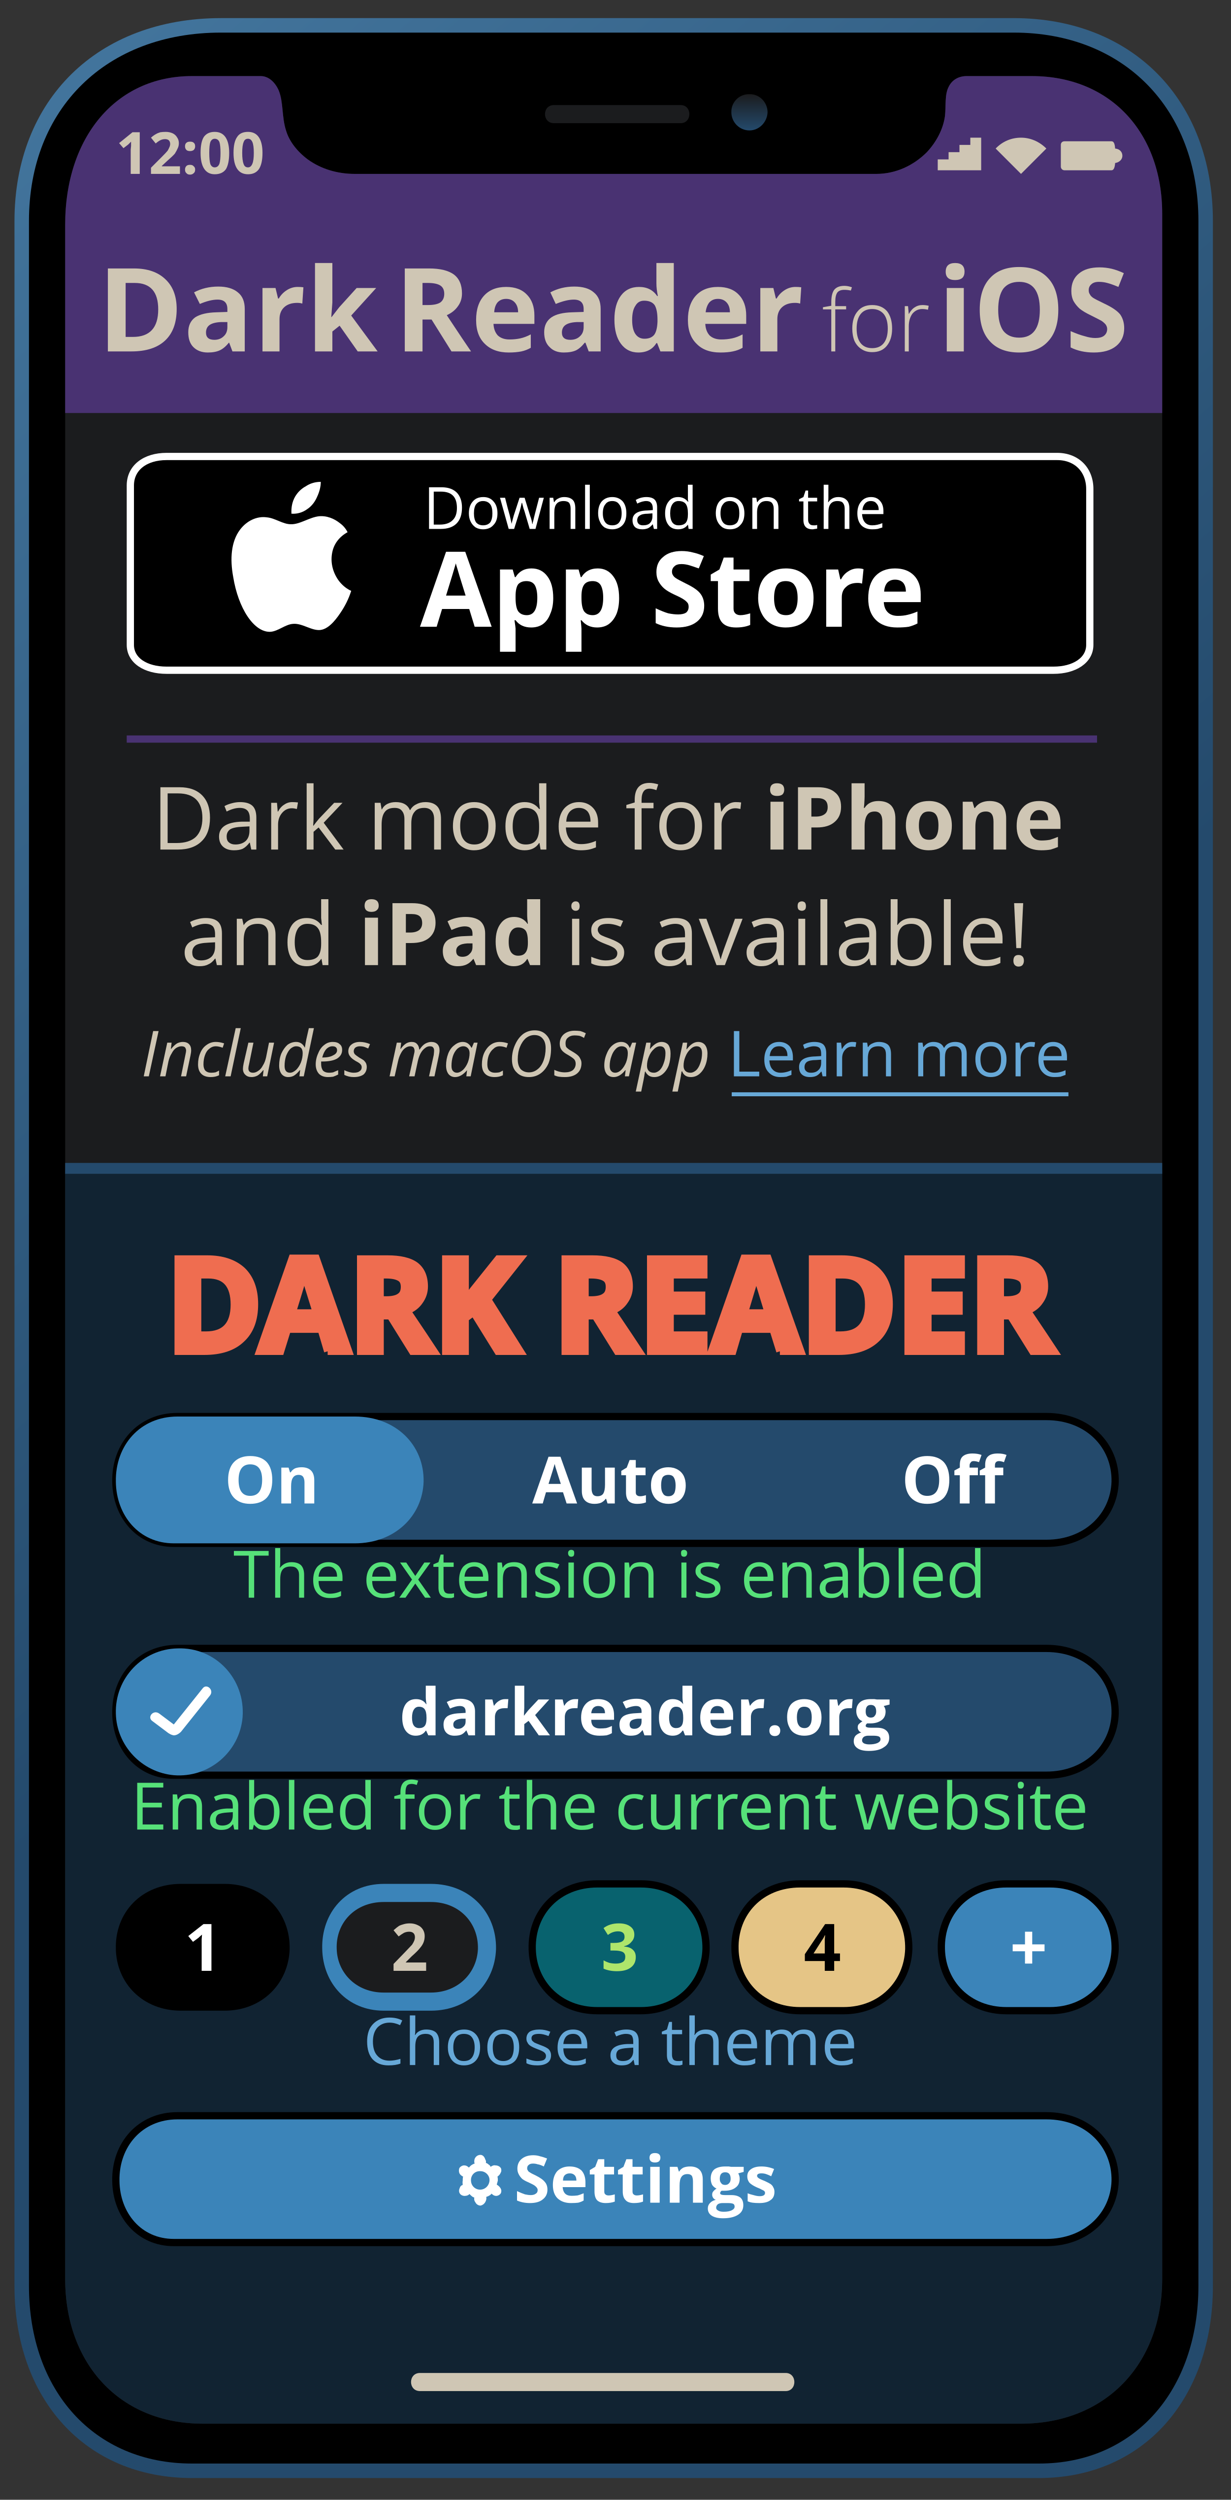 <svg xmlns="http://www.w3.org/2000/svg" viewBox="0 0 340 690"><rect x="0" y="0" width="340" height="690" fill="#333333" stroke="none"/><defs><linearGradient x1="136.5" y1="401.1" x2="-392" y2="-216" id="gradient7852" gradientUnits="userSpaceOnUse"><stop offset="0%" stop-color="rgb(36,74,108)"/><stop offset="100%" stop-color="rgb(103,168,215)"/></linearGradient><linearGradient x1="207" y1="26" x2="207" y2="36" id="gradient7855" gradientUnits="userSpaceOnUse"><stop offset="0%" stop-color="rgb(27,28,30)"/><stop offset="100%" stop-color="rgb(36,74,108)"/></linearGradient></defs><g><path d="M4,61 C4,27.5 27.0,5 61,5 L280,5 C312.8,5 335,27.6 335,61 L335,631 C335,662.2 315.7,684 287,684 L53,684 C23.6,684 4,662.2 4,631 L4,61 Z" fill="url(#gradient7852)"/><path d="M8,61 C8,29.9 29.4,9 61,9 L280,9 C310.4,9 331,30.0 331,61 L331,631 C331,659.8 313.3,680 287,680 L53,680 C26.0,680 8,659.9 8,631 L8,61 Z" fill="rgb(0,0,0)"/><path d="M153,29 L188,29 C191.2,29 191.2,34 188,34 L153,34 C149.7,34 149.7,29 153,29 Z" fill="rgb(27,28,30)"/><path d="M207,26 C209.7,25.9 212.0,28.2 212,31 C211.9,33.7 209.7,36 207,36 C204.2,36 202.0,33.7 202,31 C201.9,28.2 204.2,25.9 207,26 Z" fill="url(#gradient7855)"/></g><g><path d="M72,21 C74.2,21 76.0,22.7 77,25 C78.3,28.2 77.8,32.3 79,36 C79.9,39.1 82.2,41.9 85,44 C88.6,46.6 93.1,48 98,48 L242,48 C247.4,48 252.3,45.7 256,42 C258.6,39.2 260.5,35.7 261,32 C261.3,29.1 260.9,26.1 262,24 C262.9,22.1 264.7,21 267,21 L285,21 C306.5,21 321,36.4 321,59 L321,629 C321,652.7 305.2,669 282,669 L56,669 C33.2,669 18,652.6 18,629 L18,62 C18,38.0 31.9,21 53,21 L72,21 Z" fill="rgb(27,28,30)"/><path d="M72,21 C74.2,21 76.0,22.7 77,25 C78.3,28.2 77.8,32.3 79,36 C79.9,39.1 82.2,41.9 85,44 C88.6,46.6 93.1,48 98,48 L242,48 C247.4,48 252.3,45.7 256,42 C258.6,39.2 260.5,35.7 261,32 C261.3,29.1 260.9,26.1 262,24 C262.9,22.1 264.7,21 267,21 L285,21 C306.5,21 321,36.4 321,59 L321,114 L18,114 L18,62 C18,38.0 31.9,21 53,21 L72,21 Z" fill="rgb(73,50,114)"/><path d="M38.6,48.0 L36.1,48.0 L36.1,41.3 L36.2,40.3 L36.2,39.1 Q35.6,39.7 35.4,39.9 L34.1,40.9 L32.9,39.5 L36.6,36.5 L38.6,36.5 L38.6,48.0 Z M49.7,48.0 L41.7,48.0 L41.7,46.3 L44.6,43.4 Q45.9,42.1 46.3,41.6 Q46.6,41.1 46.8,40.6 Q47.0,40.2 47.0,39.7 Q47.0,39.1 46.6,38.7 Q46.2,38.4 45.6,38.4 Q44.9,38.4 44.3,38.7 Q43.7,39.0 43.0,39.6 L41.7,38.0 Q42.5,37.3 43.1,37.0 Q43.6,36.7 44.3,36.5 Q45.0,36.4 45.8,36.4 Q46.8,36.4 47.7,36.8 Q48.5,37.2 48.9,37.9 Q49.4,38.6 49.4,39.5 Q49.4,40.3 49.1,40.9 Q48.8,41.6 48.3,42.4 Q47.7,43.1 46.2,44.4 L44.7,45.8 L44.7,45.9 L49.7,45.9 L49.7,48.0 Z M51.1,46.8 Q51.1,46.2 51.5,45.8 Q51.8,45.5 52.5,45.5 Q53.2,45.5 53.5,45.9 Q53.9,46.2 53.9,46.8 Q53.9,47.5 53.5,47.8 Q53.1,48.2 52.5,48.2 Q51.8,48.2 51.5,47.8 Q51.1,47.5 51.1,46.8 M51.1,40.4 Q51.1,39.7 51.5,39.4 Q51.8,39.1 52.5,39.1 Q53.2,39.1 53.5,39.4 Q53.9,39.7 53.9,40.4 Q53.9,41.0 53.5,41.4 Q53.1,41.7 52.5,41.7 Q51.8,41.7 51.5,41.4 Q51.1,41.0 51.1,40.4 Z M63.3,42.2 Q63.3,45.2 62.4,46.7 Q61.4,48.1 59.3,48.1 Q57.4,48.1 56.4,46.6 Q55.4,45.1 55.4,42.2 Q55.4,39.2 56.3,37.8 Q57.3,36.4 59.3,36.4 Q61.3,36.4 62.3,37.9 Q63.3,39.4 63.3,42.2 M57.8,42.2 Q57.8,44.3 58.1,45.3 Q58.5,46.2 59.3,46.2 Q60.2,46.2 60.6,45.2 Q60.9,44.3 60.9,42.2 Q60.9,40.1 60.6,39.2 Q60.2,38.3 59.3,38.3 Q58.5,38.3 58.1,39.2 Q57.8,40.1 57.8,42.2 Z M72.5,42.2 Q72.5,45.2 71.5,46.7 Q70.5,48.1 68.5,48.1 Q66.5,48.1 65.5,46.6 Q64.5,45.1 64.5,42.2 Q64.5,39.2 65.5,37.8 Q66.4,36.4 68.5,36.4 Q70.5,36.4 71.5,37.9 Q72.5,39.4 72.5,42.2 M66.9,42.2 Q66.9,44.3 67.3,45.3 Q67.6,46.2 68.5,46.2 Q69.3,46.2 69.7,45.2 Q70.1,44.3 70.1,42.2 Q70.1,40.1 69.7,39.2 Q69.3,38.3 68.5,38.3 Q67.6,38.3 67.3,39.2 Q66.9,40.1 66.9,42.2 Z " fill="rgb(207,198,180)"/><path d="M294,39 L307,39 C307.6,39 307.9,39.6 308,41 C309.2,41.1 310,41.9 310,43 C310,44.0 309.2,44.8 308,45 C307.9,46.3 307.6,47 307,47 L294,47 C293.4,47 293,46.5 293,46 L293,40 C293,39.4 293.4,39 294,39 Z" fill="rgb(207,198,180)"/><path d="M275,41 L282,48 L289,41 C287.0,39.0 284.5,38 282,38 C279.4,38 276.9,39.0 275,41 Z" fill="rgb(207,198,180)"/><path d="M259,44 L262,44 L262,42 L265,42 L265,40 L268,40 L268,38 L271,38 L271,47 L259,47 L259,44 Z" fill="rgb(207,198,180)"/><path d="M35,193 L303,193 L303,195 L35,195 L35,193 Z" fill="rgb(73,50,114)" transform="translate(0, 10)"/><path d="M39.7,297.1 L42.3,284.6 L43.8,284.6 L41.1,297.1 L39.7,297.1 Z M50.0,297.1 L51.2,291.2 Q51.4,290.3 51.4,290.0 Q51.4,289.5 51.1,289.1 Q50.8,288.8 50.1,288.8 Q49.4,288.8 48.6,289.3 Q47.9,289.8 47.4,290.8 Q46.8,291.7 46.5,293.1 L45.7,297.1 L44.2,297.1 L46.2,287.8 L47.4,287.8 L47.2,289.5 L47.3,289.5 Q48.1,288.5 48.9,288.0 Q49.7,287.6 50.5,287.6 Q51.6,287.6 52.2,288.2 Q52.8,288.8 52.8,289.9 Q52.8,290.5 52.6,291.4 L51.4,297.1 L50.0,297.1 Z M58.2,297.3 Q56.5,297.3 55.6,296.4 Q54.7,295.5 54.7,293.8 Q54.7,292.1 55.3,290.7 Q55.9,289.2 57.1,288.4 Q58.2,287.6 59.6,287.6 Q60.7,287.6 61.9,288.0 L61.5,289.2 Q60.4,288.8 59.6,288.8 Q58.6,288.8 57.8,289.5 Q57.0,290.1 56.6,291.3 Q56.2,292.4 56.2,293.8 Q56.2,294.9 56.7,295.5 Q57.3,296.1 58.3,296.1 Q58.9,296.1 59.5,296.0 Q60.0,295.8 60.5,295.5 L60.5,296.8 Q59.5,297.3 58.2,297.3 Z M63.7,297.1 L62.2,297.1 L65.1,283.8 L66.5,283.8 L63.7,297.1 Z M70.0,287.8 L68.8,293.7 Q68.6,294.5 68.6,294.9 Q68.6,296.1 69.9,296.1 Q70.6,296.1 71.3,295.6 Q72.1,295.1 72.6,294.1 Q73.2,293.2 73.5,291.8 L74.3,287.8 L75.7,287.8 L73.8,297.1 L72.6,297.1 L72.8,295.4 L72.7,295.4 Q71.8,296.5 71.1,296.9 Q70.3,297.3 69.5,297.3 Q68.4,297.3 67.8,296.7 Q67.1,296.1 67.1,295.0 Q67.1,294.5 67.3,293.5 L68.6,287.8 L70.0,287.8 Z M81.8,287.6 Q83.4,287.6 84.2,289.2 L84.2,289.2 Q84.4,287.9 84.6,286.9 L85.3,283.8 L86.7,283.8 L83.9,297.1 L82.7,297.1 L82.9,295.4 L82.8,295.4 Q82.0,296.4 81.2,296.9 Q80.5,297.3 79.6,297.3 Q78.5,297.3 77.8,296.5 Q77.1,295.6 77.1,294.1 Q77.1,292.3 77.7,290.8 Q78.4,289.3 79.4,288.4 Q80.5,287.6 81.8,287.6 M80.1,296.1 Q80.9,296.1 81.8,295.3 Q82.6,294.5 83.1,293.3 Q83.6,292.0 83.6,290.7 Q83.6,289.8 83.2,289.3 Q82.7,288.8 81.8,288.8 Q81.0,288.8 80.2,289.5 Q79.5,290.2 79.0,291.5 Q78.6,292.8 78.6,294.2 Q78.6,296.1 80.1,296.1 Z M90.6,297.3 Q89.0,297.3 88.1,296.4 Q87.2,295.4 87.2,293.8 Q87.2,292.2 87.9,290.7 Q88.5,289.2 89.6,288.4 Q90.6,287.6 91.9,287.6 Q93.2,287.6 93.8,288.2 Q94.5,288.7 94.5,289.8 Q94.5,291.3 93.1,292.2 Q91.7,293.0 89.0,293.0 L88.7,293.0 L88.7,293.7 Q88.7,294.8 89.2,295.5 Q89.8,296.1 90.9,296.1 Q91.4,296.1 92.0,296.0 Q92.5,295.8 93.4,295.4 L93.4,296.6 Q92.6,297.0 92.0,297.2 Q91.3,297.3 90.6,297.3 M91.8,288.8 Q90.9,288.8 90.1,289.6 Q89.4,290.4 89.0,291.9 L89.1,291.9 Q91.0,291.9 92.0,291.3 Q93.1,290.8 93.1,289.9 Q93.1,289.4 92.8,289.1 Q92.5,288.8 91.8,288.8 Z M101.3,294.5 Q101.3,295.8 100.4,296.6 Q99.4,297.3 97.7,297.3 Q96.3,297.3 95.1,296.7 L95.1,295.4 Q95.7,295.7 96.4,295.9 Q97.1,296.1 97.7,296.1 Q98.8,296.1 99.3,295.7 Q99.9,295.3 99.9,294.6 Q99.9,294.1 99.6,293.8 Q99.3,293.4 98.3,292.9 Q97.1,292.2 96.7,291.6 Q96.2,291.0 96.2,290.2 Q96.2,289.0 97.1,288.3 Q98.0,287.6 99.4,287.6 Q100.8,287.6 102.2,288.2 L101.7,289.4 L101.2,289.2 Q100.4,288.8 99.4,288.8 Q98.6,288.8 98.1,289.2 Q97.7,289.6 97.7,290.2 Q97.7,290.6 98.0,291.0 Q98.3,291.3 99.2,291.9 Q100.1,292.4 100.5,292.7 Q100.9,293.1 101.1,293.5 Q101.3,294.0 101.3,294.5 Z M113.0,297.1 L114.3,291.2 Q114.5,290.4 114.5,290.1 Q114.5,289.5 114.2,289.1 Q113.9,288.8 113.3,288.8 Q112.6,288.8 111.9,289.3 Q111.2,289.8 110.7,290.8 Q110.2,291.7 109.9,293.1 L109.0,297.1 L107.6,297.1 L109.6,287.8 L110.8,287.8 L110.6,289.5 L110.7,289.5 Q111.4,288.5 112.2,288.0 Q112.9,287.6 113.7,287.6 Q114.7,287.6 115.2,288.2 Q115.7,288.7 115.8,289.7 L115.9,289.7 Q116.6,288.6 117.4,288.1 Q118.3,287.6 119.1,287.6 Q120.2,287.6 120.8,288.2 Q121.4,288.8 121.4,289.9 Q121.4,290.5 121.2,291.4 L120.0,297.1 L118.5,297.1 L119.8,291.2 Q119.9,290.3 119.9,290.0 Q119.9,289.4 119.6,289.1 Q119.4,288.8 118.7,288.8 Q118.0,288.8 117.4,289.3 Q116.7,289.8 116.2,290.7 Q115.7,291.6 115.4,292.9 L114.5,297.1 L113.0,297.1 Z M127.8,287.6 Q128.6,287.6 129.2,288.0 Q129.8,288.4 130.2,289.2 L130.3,289.2 L130.9,287.8 L131.9,287.8 L130.0,297.1 L128.8,297.1 L129.0,295.4 L129.0,295.4 Q127.4,297.3 125.7,297.3 Q124.6,297.3 123.9,296.5 Q123.2,295.6 123.2,294.1 Q123.2,292.4 123.8,290.8 Q124.4,289.3 125.5,288.5 Q126.6,287.6 127.8,287.6 M126.2,296.1 Q127.0,296.1 127.9,295.3 Q128.7,294.5 129.2,293.3 Q129.7,292.0 129.7,290.7 Q129.7,289.8 129.2,289.3 Q128.7,288.8 128.0,288.8 Q127.1,288.8 126.3,289.5 Q125.5,290.3 125.1,291.5 Q124.7,292.8 124.7,294.2 Q124.7,295.2 125.1,295.6 Q125.5,296.1 126.2,296.1 Z M136.6,297.3 Q134.9,297.3 134.0,296.4 Q133.1,295.5 133.1,293.8 Q133.1,292.1 133.7,290.7 Q134.4,289.2 135.5,288.4 Q136.6,287.6 138.0,287.6 Q139.2,287.6 140.3,288.0 L139.9,289.2 Q138.9,288.8 138.0,288.8 Q137.0,288.8 136.3,289.5 Q135.5,290.1 135.0,291.3 Q134.6,292.4 134.6,293.8 Q134.6,294.9 135.1,295.5 Q135.7,296.1 136.7,296.1 Q137.3,296.1 137.9,296.0 Q138.4,295.8 138.9,295.5 L138.9,296.8 Q137.9,297.3 136.6,297.3 Z M152.2,289.4 Q152.2,291.7 151.5,293.5 Q150.7,295.3 149.3,296.3 Q147.9,297.3 146.1,297.3 Q143.9,297.3 142.7,296.0 Q141.4,294.8 141.4,292.4 Q141.4,290.2 142.3,288.3 Q143.1,286.5 144.5,285.4 Q145.9,284.4 147.7,284.4 Q149.8,284.4 151.0,285.8 Q152.2,287.1 152.2,289.4 M147.6,285.7 Q146.3,285.7 145.2,286.6 Q144.2,287.5 143.6,289.0 Q143.0,290.5 143.0,292.4 Q143.0,294.1 143.8,295.1 Q144.7,296.0 146.1,296.0 Q147.4,296.0 148.4,295.2 Q149.5,294.4 150.1,292.8 Q150.7,291.2 150.7,289.3 Q150.7,287.6 149.9,286.7 Q149.1,285.7 147.6,285.7 Z M160.6,293.5 Q160.6,295.3 159.4,296.3 Q158.2,297.3 156.0,297.3 Q155.1,297.3 154.4,297.2 Q153.7,297.1 153.1,296.8 L153.1,295.3 Q154.5,296.0 156.0,296.0 Q157.4,296.0 158.2,295.4 Q159.0,294.7 159.0,293.6 Q159.0,292.9 158.6,292.4 Q158.1,291.9 156.9,291.2 Q155.6,290.5 155.1,289.8 Q154.6,289.1 154.6,288.1 Q154.6,286.5 155.7,285.5 Q156.9,284.5 158.7,284.5 Q159.5,284.5 160.3,284.6 Q161.0,284.8 161.8,285.2 L161.3,286.5 Q160.7,286.1 160.0,285.9 Q159.3,285.8 158.7,285.8 Q157.6,285.8 156.9,286.4 Q156.2,286.9 156.2,288.0 Q156.2,288.4 156.3,288.8 Q156.4,289.1 156.8,289.4 Q157.1,289.7 158.0,290.2 Q159.2,290.9 159.7,291.4 Q160.1,291.8 160.3,292.3 Q160.6,292.8 160.6,293.5 Z M171.6,287.6 Q172.4,287.6 173.0,288.0 Q173.6,288.4 173.9,289.2 L174.0,289.2 L174.6,287.8 L175.7,287.8 L173.7,297.1 L172.6,297.1 L172.8,295.4 L172.7,295.4 Q171.2,297.3 169.5,297.3 Q168.3,297.3 167.6,296.5 Q166.9,295.6 166.9,294.1 Q166.9,292.4 167.6,290.8 Q168.2,289.3 169.2,288.5 Q170.3,287.6 171.6,287.6 M169.9,296.1 Q170.8,296.1 171.6,295.3 Q172.4,294.5 172.9,293.3 Q173.4,292.0 173.4,290.7 Q173.4,289.8 173.0,289.3 Q172.5,288.8 171.7,288.8 Q170.8,288.8 170.1,289.5 Q169.3,290.3 168.9,291.5 Q168.4,292.8 168.4,294.2 Q168.4,295.2 168.8,295.6 Q169.2,296.1 169.9,296.1 Z M180.7,297.3 Q179.8,297.3 179.2,296.9 Q178.6,296.5 178.2,295.7 L178.2,295.7 L178.1,296.0 Q178.1,296.2 178.0,296.6 Q178.0,297.0 177.1,301.3 L175.6,301.3 L178.5,287.8 L179.7,287.8 L179.5,289.6 L179.5,289.6 Q181.1,287.6 182.7,287.6 Q183.9,287.6 184.6,288.4 Q185.2,289.3 185.2,290.8 Q185.2,292.6 184.7,294.1 Q184.1,295.6 183.0,296.5 Q182.0,297.3 180.7,297.3 M182.3,288.8 Q181.4,288.8 180.6,289.6 Q179.7,290.4 179.2,291.7 Q178.7,292.9 178.7,294.2 Q178.7,295.1 179.2,295.6 Q179.7,296.1 180.6,296.1 Q181.4,296.1 182.2,295.4 Q182.9,294.7 183.3,293.5 Q183.8,292.2 183.8,290.7 Q183.8,288.8 182.3,288.8 Z M190.8,297.3 Q189.9,297.3 189.3,296.9 Q188.7,296.5 188.4,295.7 L188.3,295.7 L188.2,296.0 Q188.2,296.2 188.1,296.6 Q188.1,297.0 187.2,301.3 L185.7,301.3 L188.6,287.8 L189.8,287.8 L189.6,289.6 L189.7,289.6 Q191.2,287.6 192.8,287.6 Q194.0,287.6 194.7,288.4 Q195.4,289.3 195.4,290.8 Q195.4,292.6 194.8,294.1 Q194.2,295.6 193.1,296.5 Q192.1,297.3 190.8,297.3 M192.4,288.8 Q191.5,288.8 190.7,289.6 Q189.8,290.4 189.3,291.7 Q188.8,292.9 188.8,294.2 Q188.8,295.1 189.3,295.6 Q189.8,296.1 190.7,296.1 Q191.5,296.1 192.3,295.4 Q193.0,294.7 193.4,293.5 Q193.9,292.2 193.9,290.7 Q193.9,288.8 192.4,288.8 Z " fill="rgb(207,198,180)"/><path d="M202.7,297.1 L202.7,284.6 L204.2,284.6 L204.2,295.8 L209.7,295.8 L209.7,297.1 L202.7,297.1 Z M215.5,297.3 Q213.5,297.3 212.3,296.0 Q211.1,294.8 211.1,292.5 Q211.1,290.3 212.2,288.9 Q213.3,287.6 215.2,287.6 Q216.9,287.6 218.0,288.7 Q219.0,289.9 219.0,291.8 L219.0,292.7 L212.5,292.7 Q212.6,294.4 213.4,295.2 Q214.2,296.1 215.6,296.1 Q217.1,296.1 218.6,295.4 L218.6,296.7 Q217.8,297.0 217.2,297.2 Q216.5,297.3 215.5,297.3 M215.2,288.8 Q214.0,288.8 213.4,289.5 Q212.7,290.2 212.6,291.5 L217.5,291.5 Q217.5,290.2 216.9,289.5 Q216.3,288.8 215.2,288.8 Z M227.2,297.1 L226.9,295.8 L226.8,295.8 Q226.1,296.7 225.4,297.0 Q224.7,297.3 223.7,297.3 Q222.3,297.3 221.5,296.6 Q220.7,295.9 220.7,294.5 Q220.7,291.7 225.2,291.6 L226.8,291.5 L226.8,290.9 Q226.8,289.8 226.4,289.3 Q225.9,288.8 224.8,288.8 Q223.7,288.8 222.2,289.5 L221.8,288.4 Q222.5,288.0 223.3,287.8 Q224.1,287.6 224.9,287.6 Q226.6,287.6 227.4,288.3 Q228.2,289.1 228.2,290.7 L228.2,297.1 L227.2,297.1 M224.0,296.1 Q225.3,296.1 226.0,295.4 Q226.8,294.7 226.8,293.4 L226.8,292.5 L225.4,292.6 Q223.7,292.6 222.9,293.1 Q222.2,293.6 222.2,294.6 Q222.2,295.3 222.7,295.7 Q223.1,296.1 224.0,296.1 Z M235.4,287.6 Q236.1,287.6 236.5,287.7 L236.3,289.0 Q235.8,288.9 235.3,288.9 Q234.2,288.9 233.4,289.8 Q232.6,290.7 232.6,292.1 L232.6,297.1 L231.1,297.1 L231.1,287.8 L232.3,287.8 L232.5,289.5 L232.6,289.5 Q233.1,288.6 233.8,288.1 Q234.5,287.6 235.4,287.6 Z M244.7,297.1 L244.7,291.1 Q244.7,289.9 244.2,289.4 Q243.7,288.8 242.6,288.8 Q241.1,288.8 240.4,289.6 Q239.7,290.4 239.7,292.2 L239.7,297.1 L238.3,297.1 L238.3,287.8 L239.5,287.8 L239.7,289.0 L239.8,289.0 Q240.2,288.3 241.0,288.0 Q241.8,287.6 242.7,287.6 Q244.4,287.6 245.3,288.4 Q246.1,289.2 246.1,291.0 L246.1,297.1 L244.7,297.1 Z M265.6,297.1 L265.6,291.0 Q265.6,289.9 265.1,289.4 Q264.6,288.8 263.6,288.8 Q262.3,288.8 261.6,289.6 Q261.0,290.3 261.0,291.9 L261.0,297.1 L259.6,297.1 L259.6,291.0 Q259.6,289.9 259.1,289.4 Q258.6,288.8 257.6,288.8 Q256.3,288.8 255.6,289.6 Q255.0,290.4 255.0,292.2 L255.0,297.1 L253.6,297.1 L253.6,287.8 L254.8,287.8 L255.0,289.0 L255.1,289.0 Q255.5,288.4 256.2,288.0 Q256.9,287.6 257.8,287.6 Q260.0,287.6 260.7,289.2 L260.8,289.2 Q261.2,288.4 262.0,288.0 Q262.8,287.6 263.8,287.6 Q265.4,287.6 266.2,288.4 Q267.0,289.2 267.0,291.0 L267.0,297.1 L265.6,297.1 Z M278.0,292.4 Q278.0,294.7 276.8,296.0 Q275.7,297.3 273.6,297.3 Q272.4,297.3 271.4,296.7 Q270.4,296.1 269.9,295.0 Q269.4,293.9 269.4,292.4 Q269.4,290.1 270.5,288.9 Q271.7,287.6 273.7,287.6 Q275.7,287.6 276.8,288.9 Q278.0,290.2 278.0,292.4 M270.8,292.4 Q270.8,294.2 271.6,295.2 Q272.3,296.1 273.7,296.1 Q275.1,296.1 275.8,295.2 Q276.5,294.2 276.5,292.4 Q276.5,290.6 275.8,289.7 Q275.1,288.8 273.7,288.8 Q272.3,288.8 271.6,289.7 Q270.8,290.6 270.8,292.4 Z M284.8,287.6 Q285.4,287.6 285.9,287.7 L285.7,289.0 Q285.1,288.9 284.7,288.9 Q283.5,288.9 282.7,289.8 Q281.9,290.7 281.9,292.1 L281.9,297.1 L280.5,297.1 L280.5,287.8 L281.6,287.8 L281.8,289.5 L281.9,289.5 Q282.4,288.6 283.1,288.1 Q283.9,287.6 284.8,287.6 Z M291.2,297.3 Q289.2,297.3 288.0,296.0 Q286.8,294.8 286.8,292.5 Q286.8,290.3 287.9,288.9 Q289.0,287.6 290.9,287.6 Q292.6,287.6 293.7,288.7 Q294.7,289.9 294.7,291.8 L294.7,292.7 L288.2,292.7 Q288.3,294.4 289.1,295.2 Q289.9,296.1 291.3,296.1 Q292.8,296.1 294.3,295.4 L294.3,296.7 Q293.5,297.0 292.9,297.2 Q292.2,297.3 291.2,297.3 M290.9,288.8 Q289.7,288.8 289.1,289.5 Q288.4,290.2 288.3,291.5 L293.2,291.5 Q293.2,290.2 292.6,289.5 Q292.0,288.8 290.9,288.8 Z " fill="rgb(103,168,215)"/><path d="M202.1,301.5 L295.1,301.5 L295.1,302.6 L202.1,302.6 L202.1,301.5 Z" fill="rgb(103,168,215)"/><path d="M48.8,85.3 Q48.8,91 45.6,94 Q42.4,97 36.3,97 L29.8,97 L29.8,74.1 L37.0,74.1 Q42.6,74.1 45.7,77.1 Q48.8,80.0 48.8,85.3 M43.7,85.4 Q43.7,78.1 37.2,78.1 L34.7,78.1 L34.7,93 L36.7,93 Q43.7,93 43.7,85.4 Z M64.2,97 L63.3,94.6 L63.2,94.6 Q62.0,96.1 60.7,96.7 Q59.4,97.3 57.4,97.3 Q54.9,97.3 53.4,95.8 Q52.0,94.4 52.0,91.7 Q52.0,89 53.9,87.6 Q55.9,86.3 59.8,86.2 L62.8,86.1 L62.8,85.3 Q62.8,82.7 60.1,82.7 Q58.0,82.7 55.2,83.9 L53.6,80.7 Q56.6,79.1 60.3,79.1 Q63.8,79.1 65.7,80.7 Q67.6,82.2 67.6,85.3 L67.6,97 L64.2,97 M62.8,88.9 L61.0,88.9 Q58.9,89.0 57.9,89.7 Q56.9,90.4 56.9,91.8 Q56.9,93.8 59.2,93.8 Q60.8,93.8 61.8,92.8 Q62.8,91.9 62.8,90.3 L62.8,88.9 Z M82.2,79.2 Q83.2,79.2 83.8,79.3 L83.5,83.8 Q82.9,83.6 82.1,83.6 Q79.8,83.6 78.5,84.8 Q77.2,86 77.2,88.1 L77.2,97 L72.5,97 L72.5,79.5 L76.1,79.5 L76.8,82.4 L77.0,82.4 Q77.8,81 79.2,80.1 Q80.6,79.2 82.2,79.2 Z M91.6,87.5 L93.7,84.8 L98.5,79.5 L103.9,79.5 L97.0,87.1 L104.3,97 L98.8,97 L93.8,89.9 L91.8,91.5 L91.8,97 L87.0,97 L87.0,72.6 L91.8,72.6 L91.8,83.5 L91.5,87.5 L91.6,87.5 Z " fill="rgb(207,198,180)"/><path d="M233.7,85.4 L230.7,85.4 L230.7,97 L229.6,97 L229.6,85.4 L227.3,85.4 L227.3,84.8 L229.6,84.4 L229.6,83.4 Q229.6,81.1 230.4,80.0 Q231.3,78.9 233.2,78.9 Q234.2,78.9 235.3,79.3 L235.0,80.2 Q234.1,80.0 233.2,80.0 Q231.9,80.0 231.3,80.7 Q230.7,81.5 230.7,83.3 L230.7,84.5 L233.7,84.5 L233.7,85.4 Z M246.4,90.7 Q246.4,93.7 244.9,95.5 Q243.5,97.2 240.9,97.2 Q239.2,97.2 238.0,96.4 Q236.7,95.6 236.0,94.1 Q235.4,92.6 235.4,90.7 Q235.4,87.6 236.9,85.9 Q238.3,84.2 240.9,84.2 Q243.5,84.2 245.0,85.9 Q246.4,87.7 246.4,90.7 M236.6,90.7 Q236.6,93.3 237.7,94.7 Q238.8,96.1 240.9,96.1 Q243.0,96.1 244.1,94.7 Q245.2,93.3 245.2,90.7 Q245.2,88.1 244.1,86.7 Q242.9,85.3 240.9,85.3 Q238.8,85.3 237.7,86.7 Q236.6,88.1 236.6,90.7 Z M254.8,84.2 Q255.6,84.2 256.5,84.4 L256.3,85.5 Q255.5,85.3 254.7,85.3 Q253.1,85.3 252.0,86.6 Q251.0,88.0 251.0,90.1 L251.0,97 L249.9,97 L249.9,84.5 L250.8,84.5 L251.0,86.7 L251.0,86.7 Q251.8,85.3 252.7,84.8 Q253.6,84.2 254.8,84.2 Z " fill="rgb(207,198,180)"/><path d="M116.7,84.2 L118.2,84.2 Q120.5,84.2 121.6,83.5 Q122.7,82.7 122.7,81.1 Q122.7,79.5 121.6,78.8 Q120.5,78.1 118.1,78.1 L116.7,78.1 L116.7,84.2 M116.7,88.2 L116.7,97 L111.8,97 L111.8,74.1 L118.5,74.1 Q123.1,74.1 125.4,75.8 Q127.6,77.5 127.6,81 Q127.6,83.0 126.5,84.5 Q125.4,86.1 123.4,87.0 Q128.5,94.7 130.1,97 L124.7,97 L119.2,88.2 L116.7,88.2 Z M139.8,82.5 Q138.3,82.5 137.4,83.5 Q136.6,84.5 136.5,86.2 L143.1,86.2 Q143.1,84.5 142.2,83.5 Q141.3,82.5 139.8,82.5 M140.5,97.3 Q136.3,97.3 133.9,94.9 Q131.5,92.6 131.5,88.3 Q131.5,84 133.7,81.6 Q135.9,79.2 139.8,79.2 Q143.5,79.2 145.5,81.3 Q147.6,83.4 147.6,87.1 L147.6,89.4 L136.3,89.4 Q136.4,91.4 137.5,92.6 Q138.7,93.7 140.7,93.7 Q142.3,93.7 143.7,93.4 Q145.1,93.1 146.6,92.3 L146.6,96.0 Q145.4,96.7 144,97.0 Q142.5,97.3 140.5,97.3 Z M162.6,97 L161.7,94.6 L161.5,94.6 Q160.3,96.1 159.1,96.7 Q157.8,97.3 155.7,97.3 Q153.2,97.3 151.8,95.8 Q150.3,94.4 150.3,91.7 Q150.3,89 152.3,87.6 Q154.2,86.3 158.1,86.2 L161.2,86.1 L161.2,85.3 Q161.2,82.7 158.5,82.7 Q156.4,82.7 153.5,83.9 L152,80.7 Q155.0,79.1 158.6,79.1 Q162.2,79.1 164.0,80.7 Q165.9,82.2 165.9,85.3 L165.9,97 L162.6,97 M161.2,88.9 L159.3,88.9 Q157.2,89.0 156.2,89.7 Q155.2,90.4 155.2,91.8 Q155.2,93.8 157.5,93.8 Q159.2,93.8 160.2,92.8 Q161.2,91.9 161.2,90.3 L161.2,88.9 Z M176.3,97.3 Q173.3,97.3 171.5,94.9 Q169.7,92.5 169.7,88.2 Q169.7,84 171.5,81.6 Q173.3,79.2 176.5,79.2 Q179.8,79.2 181.5,81.7 L181.7,81.7 Q181.3,79.8 181.3,78.2 L181.3,72.6 L186.1,72.6 L186.1,97 L182.4,97 L181.5,94.7 L181.3,94.7 Q179.7,97.3 176.3,97.3 M178.0,93.5 Q179.8,93.5 180.7,92.4 Q181.5,91.3 181.6,88.8 L181.6,88.3 Q181.6,85.5 180.8,84.2 Q179.9,83.0 177.9,83.0 Q176.3,83.0 175.5,84.4 Q174.6,85.7 174.6,88.3 Q174.6,90.9 175.5,92.2 Q176.4,93.5 178.0,93.5 Z M198.3,82.5 Q196.8,82.5 195.9,83.5 Q195.1,84.5 194.9,86.2 L201.6,86.2 Q201.6,84.5 200.7,83.5 Q199.8,82.5 198.3,82.5 M199.0,97.3 Q194.7,97.3 192.4,94.9 Q190.0,92.6 190.0,88.3 Q190.0,84 192.2,81.6 Q194.4,79.2 198.3,79.2 Q202.0,79.2 204.0,81.3 Q206.1,83.4 206.1,87.1 L206.1,89.4 L194.8,89.4 Q194.9,91.4 196.0,92.6 Q197.2,93.7 199.2,93.7 Q200.8,93.7 202.2,93.4 Q203.6,93.1 205.1,92.3 L205.1,96.0 Q203.9,96.7 202.4,97.0 Q201.0,97.3 199.0,97.3 Z M219.7,79.2 Q220.7,79.2 221.3,79.3 L221.0,83.8 Q220.4,83.6 219.6,83.6 Q217.3,83.6 216.0,84.8 Q214.7,86 214.7,88.1 L214.7,97 L210.0,97 L210.0,79.5 L213.6,79.5 L214.3,82.4 L214.5,82.4 Q215.3,81 216.7,80.1 Q218.1,79.2 219.7,79.2 Z " fill="rgb(207,198,180)"/><path d="M261.2,75.0 Q261.2,72.6 263.8,72.6 Q266.4,72.6 266.4,75.0 Q266.4,76.1 265.8,76.7 Q265.1,77.3 263.8,77.3 Q261.2,77.3 261.2,75.0 M266.2,97 L261.5,97 L261.5,79.5 L266.2,79.5 L266.2,97 Z M292.3,85.5 Q292.3,91.2 289.5,94.2 Q286.7,97.3 281.5,97.3 Q276.2,97.3 273.4,94.2 Q270.6,91.2 270.6,85.5 Q270.6,79.8 273.4,76.8 Q276.2,73.7 281.5,73.7 Q286.7,73.7 289.5,76.8 Q292.3,79.8 292.3,85.5 M275.7,85.5 Q275.7,89.3 277.1,91.3 Q278.6,93.2 281.5,93.2 Q287.2,93.2 287.2,85.5 Q287.2,77.8 281.5,77.8 Q278.6,77.8 277.1,79.7 Q275.7,81.7 275.7,85.5 Z M310.5,90.6 Q310.5,93.7 308.3,95.5 Q306.1,97.3 302.1,97.3 Q298.5,97.3 295.7,95.9 L295.7,91.4 Q298.0,92.4 299.6,92.8 Q301.2,93.3 302.5,93.3 Q304.1,93.3 304.9,92.7 Q305.8,92.0 305.8,90.8 Q305.8,90.2 305.4,89.6 Q305.0,89.1 304.3,88.6 Q303.6,88.2 301.4,87.1 Q299.3,86.1 298.2,85.2 Q297.2,84.3 296.5,83.1 Q295.9,81.9 295.9,80.3 Q295.9,77.2 298.0,75.5 Q300.0,73.8 303.7,73.8 Q305.4,73.8 307.1,74.2 Q308.7,74.6 310.4,75.4 L308.9,79.2 Q307.0,78.4 305.8,78.1 Q304.7,77.8 303.5,77.8 Q302.1,77.8 301.4,78.5 Q300.7,79.1 300.7,80.1 Q300.7,80.8 301,81.2 Q301.2,81.7 301.9,82.2 Q302.5,82.6 305.0,83.8 Q308.2,85.3 309.4,86.8 Q310.5,88.4 310.5,90.6 Z " fill="rgb(207,198,180)"/></g><g><path d="M321,323 L321,629 C321,652.7 305.2,669 282,669 L56,669 C33.2,669 18,652.6 18,629 L18,323 L321,323 Z" fill="rgb(17,35,50)"/><path d="M70.3,360.0 Q70.3,366.3 66.7,369.6 Q63.2,373.0 56.4,373.0 L49.2,373.0 L49.2,347.5 L57.2,347.5 Q63.4,347.5 66.9,350.7 Q70.3,354.0 70.3,360.0 M64.7,360.1 Q64.7,351.9 57.5,351.9 L54.6,351.9 L54.6,368.5 L56.9,368.5 Q64.7,368.5 64.7,360.1 Z M90.5,373.0 L88.7,366.9 L79.4,366.9 L77.5,373.0 L71.7,373.0 L80.7,347.3 L87.3,347.3 L96.3,373.0 L90.5,373.0 M87.4,362.4 Q84.8,354.1 84.5,353.0 Q84.2,351.9 84.0,351.3 Q83.5,353.5 80.7,362.4 L87.4,362.4 Z M105.0,358.8 L106.7,358.8 Q109.3,358.8 110.5,357.9 Q111.7,357.1 111.7,355.2 Q111.7,353.4 110.5,352.7 Q109.2,351.9 106.6,351.9 L105.0,351.9 L105.0,358.8 M105.0,363.2 L105.0,373.0 L99.6,373.0 L99.6,347.5 L107.0,347.5 Q112.2,347.5 114.7,349.3 Q117.2,351.2 117.2,355.1 Q117.2,357.3 115.9,359.1 Q114.7,360.9 112.4,361.8 Q118.2,370.4 119.9,373.0 L113.9,373.0 L107.8,363.2 L105.0,363.2 Z M143.7,373.0 L137.5,373.0 L130.8,362.2 L128.5,363.9 L128.5,373.0 L123.1,373.0 L123.1,347.5 L128.5,347.5 L128.5,359.1 L130.7,356.1 L137.6,347.5 L143.6,347.5 L134.7,358.7 L143.7,373.0 Z M161.6,358.8 L163.3,358.8 Q165.9,358.8 167.1,357.9 Q168.3,357.1 168.3,355.2 Q168.3,353.4 167.1,352.7 Q165.8,351.9 163.2,351.9 L161.6,351.9 L161.6,358.8 M161.6,363.2 L161.6,373.0 L156.1,373.0 L156.1,347.5 L163.6,347.5 Q168.8,347.5 171.3,349.3 Q173.8,351.2 173.8,355.1 Q173.8,357.3 172.5,359.1 Q171.3,360.9 169.0,361.8 Q174.8,370.4 176.5,373.0 L170.5,373.0 L164.4,363.2 L161.6,363.2 Z M194.4,373.0 L179.7,373.0 L179.7,347.5 L194.4,347.5 L194.4,351.9 L185.1,351.9 L185.1,357.5 L193.8,357.5 L193.8,361.9 L185.1,361.9 L185.1,368.5 L194.4,368.5 L194.4,373.0 Z M215.4,373.0 L213.5,366.9 L204.2,366.9 L202.4,373.0 L196.5,373.0 L205.5,347.3 L212.1,347.3 L221.2,373.0 L215.4,373.0 M212.2,362.4 Q209.7,354.1 209.3,353.0 Q209.0,351.9 208.9,351.3 Q208.3,353.5 205.6,362.4 L212.2,362.4 Z M245.6,360.0 Q245.6,366.3 242.0,369.6 Q238.4,373.0 231.6,373.0 L224.4,373.0 L224.4,347.5 L232.4,347.5 Q238.6,347.5 242.1,350.7 Q245.6,354.0 245.6,360.0 M239.9,360.1 Q239.9,351.9 232.7,351.9 L229.8,351.9 L229.8,368.5 L232.1,368.5 Q239.9,368.5 239.9,360.1 Z M265.5,373.0 L250.8,373.0 L250.8,347.5 L265.5,347.5 L265.5,351.9 L256.3,351.9 L256.3,357.5 L264.9,357.5 L264.9,361.9 L256.3,361.9 L256.3,368.5 L265.5,368.5 L265.5,373.0 Z M276.3,358.8 L278.0,358.8 Q280.6,358.8 281.8,357.9 Q283.0,357.1 283.0,355.2 Q283.0,353.4 281.8,352.7 Q280.5,351.9 277.9,351.9 L276.3,351.9 L276.3,358.8 M276.3,363.2 L276.3,373.0 L270.9,373.0 L270.9,347.5 L278.3,347.5 Q283.5,347.5 286.0,349.3 Q288.5,351.2 288.5,355.1 Q288.5,357.3 287.2,359.1 Q286.0,360.9 283.7,361.8 Q289.5,370.4 291.2,373.0 L285.2,373.0 L279.1,363.2 L276.3,363.2 Z " fill="rgb(239,109,80)" stroke="rgb(239,109,80)" stroke-width="2"/><path d="M49.0,391 L289.0,391 C300.5,391 308.2,399.0 308.0,409 C307.7,418.4 300.1,426 289.0,426 L48.0,426 C38.4,426 32.1,418.3 32.0,409 C31.8,399.0 38.7,391 49.0,391 Z" fill="rgb(36,74,108)" stroke="rgb(0,0,0)" stroke-width="2"/><path d="M49.0,391 L98.0,391 C109.5,391 117.2,399.0 117.0,409 C116.7,418.4 109.1,426 98.0,426 L48.0,426 C38.4,426 32.1,418.3 32.0,409 C31.8,399.0 38.7,391 49.0,391 Z" fill="rgb(59,132,185)"/><path d="M75.2,408.5 Q75.2,411.7 73.7,413.4 Q72.1,415.1 69.1,415.1 Q66.2,415.1 64.6,413.4 Q63.0,411.7 63.0,408.5 Q63.0,405.3 64.6,403.6 Q66.2,401.9 69.1,401.9 Q72.1,401.9 73.7,403.6 Q75.2,405.3 75.2,408.5 M65.9,408.5 Q65.9,410.7 66.7,411.8 Q67.5,412.9 69.1,412.9 Q72.4,412.9 72.4,408.5 Q72.4,404.2 69.1,404.2 Q67.5,404.2 66.7,405.3 Q65.9,406.4 65.9,408.5 Z M86.8,415.0 L84.1,415.0 L84.1,409.2 Q84.1,408.2 83.7,407.6 Q83.3,407.1 82.5,407.1 Q81.4,407.1 80.9,407.9 Q80.4,408.6 80.4,410.3 L80.4,415.0 L77.7,415.0 L77.7,405.1 L79.7,405.1 L80.1,406.4 L80.3,406.4 Q80.7,405.7 81.5,405.3 Q82.3,405.0 83.3,405.0 Q85.0,405.0 85.9,405.9 Q86.8,406.8 86.8,408.6 L86.8,415.0 Z " fill="rgb(255,255,255)"/><path d="M262.2,408.5 Q262.2,411.7 260.7,413.4 Q259.1,415.1 256.1,415.1 Q253.2,415.1 251.6,413.4 Q250.0,411.7 250.0,408.5 Q250.0,405.3 251.6,403.6 Q253.2,401.9 256.1,401.9 Q259.1,401.9 260.7,403.6 Q262.2,405.3 262.2,408.5 M252.9,408.5 Q252.9,410.7 253.7,411.8 Q254.5,412.9 256.1,412.9 Q259.4,412.9 259.4,408.5 Q259.4,404.2 256.1,404.2 Q254.5,404.2 253.7,405.3 Q252.9,406.4 252.9,408.5 Z M270.1,407.2 L267.8,407.2 L267.8,415.0 L265.1,415.0 L265.1,407.2 L263.6,407.2 L263.6,405.9 L265.1,405.1 L265.1,404.4 Q265.1,402.7 265.9,402.0 Q266.8,401.2 268.6,401.2 Q270.0,401.2 271.1,401.6 L270.4,403.6 Q269.6,403.3 268.9,403.3 Q268.3,403.3 268.1,403.7 Q267.8,404.0 267.8,404.5 L267.8,405.1 L270.1,405.1 L270.1,407.2 Z M277.1,407.2 L274.8,407.2 L274.8,415.0 L272.1,415.0 L272.1,407.2 L270.6,407.2 L270.6,405.9 L272.1,405.1 L272.1,404.4 Q272.1,402.7 272.9,402.0 Q273.7,401.2 275.6,401.2 Q277.0,401.2 278.0,401.6 L277.3,403.6 Q276.5,403.3 275.9,403.3 Q275.3,403.3 275.0,403.7 Q274.8,404.0 274.8,404.5 L274.8,405.1 L277.1,405.1 L277.1,407.2 Z " fill="rgb(255,255,255)"/><path d="M156.5,415.0 L155.5,411.9 L150.8,411.9 L149.9,415.0 L147.0,415.0 L151.5,402.1 L154.8,402.1 L159.4,415.0 L156.5,415.0 M154.9,409.6 Q153.6,405.5 153.4,404.9 Q153.3,404.4 153.2,404.1 Q152.9,405.2 151.5,409.6 L154.9,409.6 Z M167.8,415.0 L167.4,413.7 L167.3,413.7 Q166.8,414.4 166.0,414.8 Q165.2,415.1 164.2,415.1 Q162.5,415.1 161.6,414.2 Q160.7,413.3 160.7,411.5 L160.7,405.1 L163.4,405.1 L163.4,410.9 Q163.4,411.9 163.8,412.5 Q164.2,413.0 165.0,413.0 Q166.1,413.0 166.6,412.3 Q167.1,411.5 167.1,409.8 L167.1,405.1 L169.8,405.1 L169.8,415.0 L167.8,415.0 Z M176.8,413.0 Q177.5,413.0 178.4,412.7 L178.4,414.7 Q177.4,415.1 176.0,415.1 Q174.4,415.1 173.6,414.3 Q172.9,413.5 172.9,411.9 L172.9,407.2 L171.6,407.2 L171.6,406.0 L173.1,405.1 L173.9,403.0 L175.6,403.0 L175.6,405.1 L178.3,405.1 L178.3,407.2 L175.6,407.2 L175.6,411.9 Q175.6,412.5 175.9,412.7 Q176.2,413.0 176.8,413.0 Z M182.6,410.0 Q182.6,411.5 183.1,412.2 Q183.5,413.0 184.6,413.0 Q185.7,413.0 186.2,412.2 Q186.6,411.5 186.6,410.0 Q186.6,408.6 186.1,407.8 Q185.7,407.1 184.6,407.1 Q183.5,407.1 183.0,407.8 Q182.6,408.6 182.6,410.0 M189.4,410.0 Q189.4,412.4 188.1,413.8 Q186.8,415.1 184.6,415.1 Q183.2,415.1 182.1,414.5 Q181.0,413.9 180.4,412.7 Q179.8,411.6 179.8,410.0 Q179.8,407.6 181.1,406.3 Q182.4,405.0 184.6,405.0 Q186.0,405.0 187.1,405.6 Q188.2,406.2 188.8,407.3 Q189.4,408.5 189.4,410.0 Z " fill="rgb(255,255,255)"/><path d="M70.2,441.0 L68.7,441.0 L68.7,429.4 L64.6,429.4 L64.6,428.1 L74.2,428.1 L74.2,429.4 L70.2,429.4 L70.2,441.0 Z M82.6,441.0 L82.6,434.7 Q82.6,433.6 82.0,433.0 Q81.5,432.4 80.3,432.4 Q78.8,432.4 78.1,433.2 Q77.4,434.0 77.4,435.9 L77.4,441.0 L76.0,441.0 L76.0,427.3 L77.4,427.3 L77.4,431.4 Q77.4,432.2 77.3,432.7 L77.4,432.7 Q77.9,432.0 78.7,431.6 Q79.5,431.2 80.5,431.2 Q82.2,431.2 83.1,432.0 Q84.0,432.9 84.0,434.7 L84.0,441.0 L82.6,441.0 Z M91.1,441.1 Q88.9,441.1 87.7,439.8 Q86.5,438.5 86.5,436.2 Q86.5,433.9 87.6,432.5 Q88.8,431.2 90.7,431.2 Q92.5,431.2 93.6,432.3 Q94.6,433.5 94.6,435.5 L94.6,436.4 L88.0,436.4 Q88.0,438.1 88.8,439.0 Q89.7,439.9 91.1,439.9 Q92.7,439.9 94.2,439.2 L94.2,440.5 Q93.4,440.9 92.7,441.0 Q92.1,441.1 91.1,441.1 M90.7,432.4 Q89.5,432.4 88.8,433.1 Q88.1,433.9 88.0,435.2 L93.1,435.2 Q93.1,433.8 92.4,433.1 Q91.8,432.4 90.7,432.4 Z M105.9,441.1 Q103.7,441.1 102.5,439.8 Q101.2,438.5 101.2,436.2 Q101.2,433.9 102.4,432.5 Q103.5,431.2 105.5,431.2 Q107.3,431.2 108.3,432.3 Q109.4,433.5 109.4,435.5 L109.4,436.4 L102.8,436.4 Q102.8,438.1 103.6,439.0 Q104.4,439.9 105.9,439.9 Q107.5,439.9 109.0,439.2 L109.0,440.5 Q108.2,440.9 107.5,441.0 Q106.8,441.1 105.9,441.1 M105.5,432.4 Q104.3,432.4 103.6,433.1 Q102.9,433.9 102.8,435.2 L107.8,435.2 Q107.8,433.8 107.2,433.1 Q106.6,432.4 105.5,432.4 Z M113.8,436.0 L110.5,431.3 L112.2,431.3 L114.7,435.0 L117.2,431.3 L118.9,431.3 L115.5,436.0 L119.0,441.0 L117.4,441.0 L114.7,437.1 L112.0,441.0 L110.3,441.0 L113.8,436.0 Z M124.1,439.9 Q124.4,439.9 124.8,439.9 Q125.2,439.8 125.4,439.8 L125.4,440.9 Q125.1,441.0 124.7,441.1 Q124.2,441.1 123.9,441.1 Q121.1,441.1 121.1,438.2 L121.1,432.5 L119.7,432.5 L119.7,431.8 L121.1,431.2 L121.7,429.1 L122.5,429.1 L122.5,431.3 L125.3,431.3 L125.3,432.5 L122.5,432.5 L122.5,438.1 Q122.5,439.0 122.9,439.5 Q123.3,439.9 124.1,439.9 Z M131.4,441.1 Q129.2,441.1 128.0,439.8 Q126.8,438.5 126.8,436.2 Q126.8,433.9 127.9,432.5 Q129.1,431.2 131.0,431.2 Q132.8,431.2 133.9,432.3 Q134.9,433.5 134.9,435.5 L134.9,436.4 L128.3,436.4 Q128.3,438.1 129.1,439.0 Q130.0,439.9 131.4,439.9 Q133.0,439.9 134.5,439.2 L134.5,440.5 Q133.7,440.9 133.0,441.0 Q132.4,441.1 131.4,441.1 M131.0,432.4 Q129.8,432.4 129.1,433.1 Q128.4,433.9 128.3,435.2 L133.4,435.2 Q133.4,433.8 132.7,433.1 Q132.1,432.4 131.0,432.4 Z M144.0,441.0 L144.0,434.7 Q144.0,433.6 143.5,433.0 Q142.9,432.4 141.8,432.4 Q140.3,432.4 139.6,433.2 Q138.9,434.0 138.9,435.9 L138.9,441.0 L137.4,441.0 L137.4,431.3 L138.6,431.3 L138.8,432.7 L138.9,432.7 Q139.3,431.9 140.2,431.5 Q141.0,431.2 142.0,431.2 Q143.7,431.2 144.6,432.0 Q145.5,432.8 145.5,434.7 L145.5,441.0 L144.0,441.0 Z M154.7,438.3 Q154.7,439.7 153.7,440.4 Q152.7,441.1 150.9,441.1 Q148.9,441.1 147.9,440.5 L147.9,439.2 Q148.6,439.5 149.4,439.7 Q150.1,439.9 150.9,439.9 Q152.0,439.9 152.6,439.6 Q153.3,439.2 153.3,438.5 Q153.3,437.9 152.8,437.5 Q152.3,437.1 150.9,436.6 Q149.5,436.1 149.0,435.7 Q148.4,435.3 148.1,434.8 Q147.8,434.4 147.8,433.7 Q147.8,432.5 148.8,431.8 Q149.8,431.2 151.4,431.2 Q153.0,431.2 154.5,431.8 L153.9,433.0 Q152.5,432.4 151.3,432.4 Q150.3,432.4 149.8,432.7 Q149.2,433.0 149.2,433.6 Q149.2,434.0 149.4,434.3 Q149.6,434.5 150.1,434.8 Q150.5,435.0 151.7,435.5 Q153.5,436.1 154.1,436.7 Q154.7,437.4 154.7,438.3 Z M158.5,441.0 L157.0,441.0 L157.0,431.3 L158.5,431.3 L158.5,441.0 M156.9,428.7 Q156.9,428.2 157.2,428.0 Q157.4,427.8 157.8,427.8 Q158.1,427.8 158.4,428.0 Q158.6,428.2 158.6,428.7 Q158.6,429.2 158.4,429.5 Q158.1,429.7 157.8,429.7 Q157.4,429.7 157.2,429.5 Q156.9,429.2 156.9,428.7 Z M169.9,436.1 Q169.9,438.5 168.7,439.8 Q167.5,441.1 165.4,441.1 Q164.1,441.1 163.1,440.5 Q162.1,439.9 161.6,438.8 Q161.1,437.7 161.1,436.1 Q161.1,433.8 162.2,432.5 Q163.4,431.2 165.5,431.2 Q167.5,431.2 168.7,432.5 Q169.9,433.8 169.9,436.1 M162.6,436.1 Q162.6,438.0 163.3,439.0 Q164.0,439.9 165.5,439.9 Q166.9,439.9 167.7,439.0 Q168.4,438.0 168.4,436.1 Q168.4,434.3 167.7,433.3 Q166.9,432.4 165.5,432.4 Q164.0,432.4 163.3,433.3 Q162.6,434.3 162.6,436.1 Z M179.1,441.0 L179.1,434.7 Q179.1,433.6 178.5,433.0 Q178.0,432.4 176.8,432.4 Q175.3,432.4 174.6,433.2 Q173.9,434.0 173.9,435.9 L173.9,441.0 L172.5,441.0 L172.5,431.3 L173.7,431.3 L173.9,432.7 L174.0,432.7 Q174.4,431.9 175.2,431.5 Q176.0,431.2 177.0,431.2 Q178.8,431.2 179.6,432.0 Q180.5,432.8 180.5,434.7 L180.5,441.0 L179.1,441.0 Z M189.6,441.0 L188.2,441.0 L188.2,431.3 L189.6,431.3 L189.6,441.0 M188.1,428.7 Q188.1,428.2 188.3,428.0 Q188.6,427.8 188.9,427.8 Q189.3,427.8 189.5,428.0 Q189.8,428.2 189.8,428.7 Q189.8,429.2 189.5,429.5 Q189.3,429.7 188.9,429.7 Q188.6,429.7 188.3,429.5 Q188.1,429.2 188.1,428.7 Z M199.0,438.3 Q199.0,439.7 198.0,440.4 Q197.0,441.1 195.1,441.1 Q193.2,441.1 192.2,440.5 L192.2,439.2 Q192.8,439.5 193.6,439.7 Q194.4,439.9 195.2,439.9 Q196.3,439.9 196.9,439.6 Q197.5,439.2 197.5,438.5 Q197.5,437.9 197.1,437.5 Q196.6,437.1 195.2,436.6 Q193.8,436.1 193.2,435.7 Q192.7,435.3 192.4,434.8 Q192.1,434.4 192.1,433.7 Q192.1,432.5 193.1,431.8 Q194.0,431.2 195.7,431.2 Q197.3,431.2 198.8,431.8 L198.2,433.0 Q196.8,432.4 195.6,432.4 Q194.6,432.4 194.0,432.7 Q193.5,433.0 193.5,433.6 Q193.5,434.0 193.7,434.3 Q193.9,434.5 194.3,434.8 Q194.8,435.0 196.0,435.5 Q197.8,436.1 198.4,436.7 Q199.0,437.4 199.0,438.3 Z M210.1,441.1 Q207.9,441.1 206.7,439.8 Q205.5,438.5 205.5,436.2 Q205.5,433.9 206.6,432.5 Q207.8,431.2 209.7,431.2 Q211.5,431.2 212.6,432.3 Q213.6,433.5 213.6,435.5 L213.6,436.4 L207.0,436.4 Q207.0,438.1 207.8,439.0 Q208.6,439.9 210.1,439.9 Q211.7,439.9 213.2,439.2 L213.2,440.5 Q212.4,440.9 211.7,441.0 Q211.0,441.1 210.1,441.1 M209.7,432.4 Q208.5,432.4 207.8,433.1 Q207.1,433.9 207.0,435.2 L212.0,435.2 Q212.0,433.8 211.4,433.1 Q210.8,432.4 209.7,432.4 Z M222.7,441.0 L222.7,434.7 Q222.7,433.6 222.2,433.0 Q221.6,432.4 220.5,432.4 Q219.0,432.4 218.3,433.2 Q217.6,434.0 217.6,435.9 L217.6,441.0 L216.1,441.0 L216.1,431.3 L217.3,431.3 L217.5,432.7 L217.6,432.7 Q218.0,431.9 218.9,431.5 Q219.7,431.2 220.7,431.2 Q222.4,431.2 223.3,432.0 Q224.2,432.8 224.2,434.7 L224.2,441.0 L222.7,441.0 Z M233.1,441.0 L232.8,439.6 L232.7,439.6 Q232.0,440.5 231.3,440.8 Q230.6,441.1 229.5,441.1 Q228.1,441.1 227.2,440.4 Q226.4,439.7 226.4,438.3 Q226.4,435.4 231.1,435.2 L232.7,435.2 L232.7,434.6 Q232.7,433.5 232.2,432.9 Q231.8,432.4 230.7,432.4 Q229.5,432.4 228.0,433.1 L227.5,432.0 Q228.2,431.6 229.1,431.4 Q229.9,431.2 230.8,431.2 Q232.5,431.2 233.3,431.9 Q234.2,432.7 234.2,434.4 L234.2,441.0 L233.1,441.0 M229.8,439.9 Q231.1,439.9 231.9,439.2 Q232.7,438.4 232.7,437.1 L232.7,436.2 L231.2,436.3 Q229.5,436.4 228.7,436.8 Q228.0,437.3 228.0,438.3 Q228.0,439.1 228.4,439.5 Q228.9,439.9 229.8,439.9 Z M241.6,431.2 Q243.5,431.2 244.6,432.5 Q245.6,433.8 245.6,436.1 Q245.6,438.5 244.6,439.8 Q243.5,441.1 241.6,441.1 Q240.7,441.1 239.9,440.8 Q239.1,440.4 238.6,439.7 L238.5,439.7 L238.2,441.0 L237.2,441.0 L237.2,427.3 L238.6,427.3 L238.6,430.6 Q238.6,431.7 238.5,432.6 L238.6,432.6 Q239.6,431.2 241.6,431.2 M241.4,432.4 Q239.9,432.4 239.3,433.3 Q238.6,434.1 238.6,436.1 Q238.6,438.2 239.3,439.0 Q240.0,439.9 241.5,439.9 Q242.8,439.9 243.5,438.9 Q244.1,438.0 244.1,436.1 Q244.1,434.2 243.5,433.3 Q242.8,432.4 241.4,432.4 Z M249.6,441.0 L248.2,441.0 L248.2,427.3 L249.6,427.3 L249.6,441.0 Z M256.8,441.1 Q254.7,441.1 253.4,439.8 Q252.2,438.5 252.2,436.2 Q252.2,433.9 253.4,432.5 Q254.5,431.2 256.4,431.2 Q258.2,431.2 259.3,432.3 Q260.4,433.5 260.4,435.5 L260.4,436.4 L253.7,436.4 Q253.8,438.1 254.6,439.0 Q255.4,439.9 256.9,439.9 Q258.4,439.9 259.9,439.2 L259.9,440.5 Q259.2,440.9 258.5,441.0 Q257.8,441.1 256.8,441.1 M256.4,432.4 Q255.3,432.4 254.6,433.1 Q253.9,433.9 253.8,435.2 L258.8,435.2 Q258.8,433.8 258.2,433.1 Q257.6,432.4 256.4,432.4 Z M269.4,439.7 L269.3,439.7 Q268.3,441.1 266.3,441.1 Q264.4,441.1 263.4,439.8 Q262.3,438.6 262.3,436.2 Q262.3,433.8 263.4,432.5 Q264.4,431.2 266.3,431.2 Q268.3,431.2 269.3,432.6 L269.4,432.6 L269.4,431.9 L269.3,431.2 L269.3,427.3 L270.8,427.3 L270.8,441.0 L269.6,441.0 L269.4,439.7 M266.5,439.9 Q268.0,439.9 268.6,439.1 Q269.3,438.3 269.3,436.5 L269.3,436.2 Q269.3,434.1 268.6,433.3 Q268.0,432.4 266.5,432.4 Q265.2,432.4 264.5,433.4 Q263.8,434.4 263.8,436.2 Q263.8,438.0 264.5,439.0 Q265.2,439.9 266.5,439.9 Z " fill="rgb(86,225,121)"/><path d="M49.0,455 L289.0,455 C300.5,455 308.2,463.0 308.0,473 C307.7,482.4 300.1,490 289.0,490 L48.0,490 C38.4,490 32.1,482.3 32.0,473 C31.8,463.0 38.7,455 49.0,455 Z" fill="rgb(36,74,108)" stroke="rgb(0,0,0)" stroke-width="2"/><path d="M49.0,455 C59.5,454.6 67.8,463.4 67.0,474 C66.2,483.5 57.8,490.8 48.0,490 C39.1,489.2 32.2,481.8 32.0,473 C31.7,463.2 39.4,455.2 49.0,455 Z" fill="rgb(59,132,185)"/><path d="M114.8,479.1 Q113.1,479.1 112.1,477.8 Q111.1,476.5 111.1,474.1 Q111.1,471.7 112.1,470.3 Q113.1,469.0 114.9,469.0 Q116.8,469.0 117.7,470.4 L117.8,470.4 Q117.6,469.3 117.6,468.4 L117.6,465.3 L120.3,465.3 L120.3,479.0 L118.3,479.0 L117.7,477.7 L117.6,477.7 Q116.7,479.1 114.8,479.1 M115.8,477.0 Q116.8,477.0 117.3,476.4 Q117.8,475.8 117.8,474.4 L117.8,474.1 Q117.8,472.5 117.3,471.8 Q116.8,471.1 115.7,471.1 Q114.8,471.1 114.3,471.9 Q113.8,472.7 113.8,474.1 Q113.8,475.6 114.3,476.3 Q114.8,477.0 115.8,477.0 Z M129.4,479.0 L128.8,477.6 L128.8,477.6 Q128.1,478.5 127.4,478.8 Q126.7,479.1 125.5,479.1 Q124.1,479.1 123.3,478.3 Q122.5,477.5 122.5,476.0 Q122.5,474.5 123.6,473.7 Q124.7,473.0 126.9,472.9 L128.6,472.8 L128.6,472.4 Q128.6,470.9 127.0,470.9 Q125.9,470.9 124.3,471.6 L123.4,469.8 Q125.1,468.9 127.1,468.9 Q129.1,468.9 130.2,469.8 Q131.2,470.7 131.2,472.4 L131.2,479.0 L129.4,479.0 M128.6,474.4 L127.5,474.4 Q126.4,474.5 125.8,474.9 Q125.2,475.3 125.2,476.0 Q125.2,477.2 126.5,477.2 Q127.4,477.2 128.0,476.6 Q128.6,476.1 128.6,475.2 L128.6,474.4 Z M139.5,469.0 Q140.0,469.0 140.4,469.0 L140.2,471.5 Q139.9,471.5 139.4,471.5 Q138.1,471.5 137.4,472.1 Q136.7,472.8 136.7,474.0 L136.7,479.0 L134.0,479.0 L134.0,469.1 L136.0,469.1 L136.4,470.8 L136.5,470.8 Q137.0,470.0 137.8,469.5 Q138.6,469.0 139.5,469.0 Z M144.7,473.6 L145.9,472.1 L148.7,469.1 L151.7,469.1 L147.8,473.4 L151.9,479.0 L148.8,479.0 L146.0,475.0 L144.8,475.9 L144.8,479.0 L142.2,479.0 L142.2,465.3 L144.8,465.3 L144.8,471.4 L144.7,473.6 L144.7,473.6 Z M158.8,469.0 Q159.4,469.0 159.7,469.0 L159.5,471.5 Q159.2,471.5 158.7,471.5 Q157.4,471.5 156.7,472.1 Q156.0,472.8 156.0,474.0 L156.0,479.0 L153.3,479.0 L153.3,469.1 L155.4,469.1 L155.8,470.8 L155.9,470.8 Q156.3,470.0 157.1,469.5 Q157.9,469.0 158.8,469.0 Z M165.2,470.9 Q164.4,470.9 163.9,471.4 Q163.4,471.9 163.3,472.9 L167.1,472.9 Q167.1,471.9 166.6,471.4 Q166.1,470.9 165.2,470.9 M165.6,479.1 Q163.2,479.1 161.9,477.8 Q160.5,476.5 160.5,474.1 Q160.5,471.7 161.8,470.3 Q163.0,469.0 165.2,469.0 Q167.3,469.0 168.4,470.1 Q169.6,471.3 169.6,473.4 L169.6,474.7 L163.3,474.7 Q163.3,475.9 163.9,476.5 Q164.6,477.1 165.7,477.1 Q166.6,477.1 167.4,477.0 Q168.2,476.8 169.0,476.4 L169.0,478.4 Q168.3,478.8 167.5,479.0 Q166.7,479.1 165.6,479.1 Z M178.0,479.0 L177.5,477.6 L177.4,477.6 Q176.7,478.5 176.0,478.8 Q175.3,479.1 174.2,479.1 Q172.7,479.1 171.9,478.3 Q171.1,477.5 171.1,476.0 Q171.1,474.5 172.2,473.7 Q173.3,473.0 175.5,472.9 L177.2,472.8 L177.2,472.4 Q177.2,470.9 175.7,470.9 Q174.5,470.9 172.9,471.6 L172.0,469.8 Q173.7,468.9 175.8,468.9 Q177.8,468.9 178.8,469.8 Q179.9,470.7 179.9,472.4 L179.9,479.0 L178.0,479.0 M177.2,474.4 L176.2,474.4 Q175.0,474.5 174.4,474.9 Q173.9,475.3 173.9,476.0 Q173.9,477.2 175.2,477.2 Q176.1,477.2 176.7,476.6 Q177.2,476.1 177.2,475.2 L177.2,474.4 Z M185.8,479.1 Q184.0,479.1 183.0,477.8 Q182.0,476.5 182.0,474.1 Q182.0,471.7 183.1,470.3 Q184.1,469.0 185.8,469.0 Q187.7,469.0 188.7,470.4 L188.7,470.4 Q188.5,469.3 188.5,468.4 L188.5,465.3 L191.2,465.3 L191.2,479.0 L189.2,479.0 L188.7,477.7 L188.5,477.7 Q187.6,479.1 185.8,479.1 M186.7,477.0 Q187.7,477.0 188.2,476.4 Q188.7,475.8 188.7,474.4 L188.7,474.1 Q188.7,472.5 188.2,471.8 Q187.8,471.1 186.7,471.1 Q185.8,471.1 185.3,471.9 Q184.8,472.7 184.8,474.1 Q184.8,475.6 185.3,476.3 Q185.8,477.0 186.7,477.0 Z M198.1,470.9 Q197.3,470.9 196.8,471.4 Q196.3,471.9 196.2,472.9 L200.0,472.9 Q200.0,471.9 199.5,471.4 Q199.0,470.9 198.1,470.9 M198.5,479.1 Q196.1,479.1 194.8,477.8 Q193.4,476.5 193.4,474.1 Q193.4,471.7 194.7,470.3 Q195.9,469.0 198.1,469.0 Q200.2,469.0 201.3,470.1 Q202.5,471.3 202.5,473.4 L202.5,474.7 L196.2,474.7 Q196.2,475.9 196.8,476.5 Q197.5,477.1 198.6,477.1 Q199.5,477.1 200.3,477.0 Q201.1,476.8 201.9,476.4 L201.9,478.4 Q201.2,478.8 200.4,479.0 Q199.6,479.1 198.5,479.1 Z M210.2,469.0 Q210.7,469.0 211.1,469.0 L210.9,471.5 Q210.5,471.5 210.1,471.5 Q208.8,471.5 208.1,472.1 Q207.4,472.8 207.4,474.0 L207.4,479.0 L204.7,479.0 L204.7,469.1 L206.7,469.1 L207.1,470.8 L207.2,470.8 Q207.7,470.0 208.5,469.5 Q209.2,469.0 210.2,469.0 Z M212.5,477.7 Q212.5,477.0 212.9,476.6 Q213.3,476.2 214.0,476.2 Q214.7,476.2 215.1,476.6 Q215.5,477.0 215.5,477.7 Q215.5,478.4 215.1,478.8 Q214.7,479.2 214.0,479.2 Q213.3,479.2 212.9,478.8 Q212.5,478.4 212.5,477.7 Z M220.1,474.0 Q220.1,475.5 220.6,476.2 Q221.1,477.0 222.2,477.0 Q223.2,477.0 223.7,476.2 Q224.2,475.5 224.2,474.0 Q224.2,472.6 223.7,471.8 Q223.2,471.1 222.1,471.1 Q221.1,471.1 220.6,471.8 Q220.1,472.6 220.1,474.0 M226.9,474.0 Q226.9,476.4 225.6,477.8 Q224.4,479.1 222.1,479.1 Q220.7,479.1 219.6,478.5 Q218.5,477.9 218.0,476.7 Q217.4,475.6 217.4,474.0 Q217.4,471.6 218.6,470.3 Q219.9,469.0 222.2,469.0 Q223.6,469.0 224.7,469.6 Q225.7,470.2 226.3,471.3 Q226.9,472.5 226.9,474.0 Z M234.6,469.0 Q235.2,469.0 235.5,469.0 L235.3,471.5 Q235.0,471.5 234.5,471.5 Q233.2,471.5 232.5,472.1 Q231.8,472.8 231.8,474.0 L231.8,479.0 L229.1,479.0 L229.1,469.1 L231.2,469.1 L231.5,470.8 L231.7,470.8 Q232.1,470.0 232.9,469.5 Q233.7,469.0 234.6,469.0 Z M245.7,469.1 L245.7,470.5 L244.1,470.9 Q244.6,471.6 244.6,472.4 Q244.6,474.0 243.5,474.8 Q242.3,475.7 240.4,475.7 L239.9,475.7 L239.5,475.7 Q239.1,476.0 239.1,476.4 Q239.1,476.9 240.6,476.9 L242.2,476.9 Q243.9,476.9 244.7,477.6 Q245.6,478.3 245.6,479.7 Q245.6,481.4 244.1,482.3 Q242.7,483.3 240.0,483.3 Q237.9,483.3 236.9,482.6 Q235.8,481.9 235.8,480.6 Q235.8,479.7 236.3,479.1 Q236.9,478.5 237.9,478.2 Q237.5,478.1 237.2,477.7 Q236.9,477.3 236.9,476.8 Q236.9,476.2 237.2,475.9 Q237.6,475.5 238.2,475.1 Q237.4,474.8 237.0,474.1 Q236.5,473.3 236.5,472.3 Q236.5,470.7 237.6,469.8 Q238.6,469.0 240.5,469.0 Q241.0,469.0 241.5,469.0 Q242.1,469.1 242.2,469.1 L245.7,469.1 M238.1,480.4 Q238.1,480.9 238.6,481.2 Q239.2,481.5 240.1,481.5 Q241.5,481.5 242.4,481.1 Q243.2,480.7 243.2,480.1 Q243.2,479.5 242.7,479.3 Q242.2,479.1 241.2,479.1 L239.8,479.1 Q239.1,479.1 238.6,479.4 Q238.1,479.8 238.1,480.4 M239.1,472.4 Q239.1,473.2 239.4,473.6 Q239.8,474.1 240.5,474.1 Q241.3,474.1 241.6,473.6 Q242.0,473.2 242.0,472.4 Q242.0,470.6 240.5,470.6 Q239.1,470.6 239.1,472.4 Z " fill="rgb(255,255,255)"/><path d="M45.1,505.0 L37.9,505.0 L37.9,492.1 L45.1,492.1 L45.1,493.4 L39.4,493.4 L39.4,497.6 L44.7,497.6 L44.7,498.9 L39.4,498.9 L39.4,503.6 L45.1,503.6 L45.1,505.0 Z M54.3,505.0 L54.3,498.7 Q54.3,497.6 53.8,497.0 Q53.2,496.4 52.1,496.4 Q50.6,496.4 49.9,497.2 Q49.2,498.0 49.2,499.9 L49.2,505.0 L47.7,505.0 L47.7,495.3 L48.9,495.3 L49.1,496.7 L49.2,496.7 Q49.7,495.9 50.5,495.5 Q51.3,495.2 52.3,495.2 Q54.0,495.2 54.9,496.0 Q55.8,496.8 55.8,498.7 L55.8,505.0 L54.3,505.0 Z M64.7,505.0 L64.4,503.6 L64.3,503.6 Q63.6,504.5 62.9,504.8 Q62.2,505.1 61.1,505.1 Q59.7,505.1 58.8,504.4 Q58.0,503.7 58.0,502.3 Q58.0,499.4 62.7,499.2 L64.3,499.2 L64.3,498.6 Q64.3,497.5 63.9,496.9 Q63.4,496.4 62.3,496.4 Q61.1,496.4 59.6,497.1 L59.1,496.0 Q59.8,495.6 60.7,495.4 Q61.5,495.2 62.4,495.2 Q64.1,495.2 64.9,495.9 Q65.8,496.7 65.8,498.4 L65.8,505.0 L64.7,505.0 M61.4,503.9 Q62.7,503.9 63.5,503.2 Q64.3,502.4 64.3,501.1 L64.3,500.2 L62.8,500.3 Q61.1,500.4 60.3,500.8 Q59.6,501.3 59.6,502.3 Q59.6,503.1 60.0,503.5 Q60.5,503.9 61.4,503.9 Z M73.3,495.2 Q75.1,495.2 76.2,496.5 Q77.2,497.8 77.2,500.1 Q77.2,502.5 76.2,503.8 Q75.1,505.1 73.3,505.1 Q72.3,505.1 71.5,504.8 Q70.8,504.4 70.2,503.7 L70.1,503.7 L69.8,505.0 L68.8,505.0 L68.8,491.3 L70.2,491.3 L70.2,494.6 Q70.2,495.7 70.2,496.6 L70.2,496.6 Q71.2,495.2 73.3,495.2 M73.0,496.4 Q71.5,496.4 70.9,497.3 Q70.2,498.1 70.2,500.1 Q70.2,502.2 70.9,503.0 Q71.6,503.9 73.1,503.9 Q74.4,503.9 75.1,502.9 Q75.7,502.0 75.7,500.1 Q75.7,498.2 75.1,497.3 Q74.4,496.4 73.0,496.4 Z M81.3,505.0 L79.8,505.0 L79.8,491.3 L81.3,491.3 L81.3,505.0 Z M88.4,505.1 Q86.3,505.1 85.1,503.8 Q83.8,502.5 83.8,500.2 Q83.8,497.9 85.0,496.5 Q86.1,495.2 88.0,495.2 Q89.9,495.2 90.9,496.3 Q92.0,497.5 92.0,499.5 L92.0,500.4 L85.3,500.4 Q85.4,502.1 86.2,503.0 Q87.0,503.9 88.5,503.9 Q90.0,503.9 91.5,503.2 L91.5,504.5 Q90.8,504.9 90.1,505.0 Q89.4,505.1 88.4,505.1 M88.0,496.4 Q86.9,496.4 86.2,497.1 Q85.5,497.9 85.4,499.2 L90.4,499.2 Q90.4,497.8 89.8,497.1 Q89.2,496.4 88.0,496.4 Z M101.0,503.7 L100.9,503.7 Q99.9,505.1 97.9,505.1 Q96.0,505.1 95.0,503.8 Q93.9,502.6 93.9,500.2 Q93.9,497.8 95.0,496.5 Q96.0,495.2 97.9,495.2 Q99.9,495.2 100.9,496.6 L101.0,496.6 L101.0,495.9 L100.9,495.2 L100.9,491.3 L102.4,491.3 L102.4,505.0 L101.2,505.0 L101.0,503.7 M98.1,503.9 Q99.6,503.9 100.3,503.1 Q100.9,502.3 100.9,500.5 L100.9,500.2 Q100.9,498.1 100.2,497.3 Q99.6,496.4 98.1,496.4 Q96.8,496.4 96.1,497.4 Q95.4,498.4 95.4,500.2 Q95.4,502.0 96.1,503.0 Q96.8,503.9 98.1,503.9 Z M114.5,496.5 L112.0,496.5 L112.0,505.0 L110.6,505.0 L110.6,496.5 L108.9,496.5 L108.9,495.8 L110.6,495.3 L110.6,494.7 Q110.6,491.2 113.7,491.2 Q114.5,491.2 115.5,491.5 L115.1,492.7 Q114.3,492.4 113.7,492.4 Q112.8,492.4 112.4,492.9 Q112.0,493.5 112.0,494.7 L112.0,495.3 L114.5,495.3 L114.5,496.5 Z M124.6,500.1 Q124.6,502.5 123.4,503.8 Q122.2,505.1 120.1,505.1 Q118.8,505.1 117.8,504.5 Q116.8,503.9 116.3,502.8 Q115.7,501.7 115.7,500.1 Q115.7,497.8 116.9,496.5 Q118.1,495.2 120.2,495.2 Q122.2,495.2 123.4,496.5 Q124.6,497.8 124.6,500.1 M117.2,500.1 Q117.2,502.0 118.0,503.0 Q118.7,503.9 120.1,503.9 Q121.6,503.9 122.3,503.0 Q123.1,502.0 123.1,500.1 Q123.1,498.3 122.3,497.3 Q121.6,496.4 120.1,496.4 Q118.7,496.4 118.0,497.3 Q117.2,498.3 117.2,500.1 Z M131.5,495.2 Q132.2,495.2 132.7,495.3 L132.5,496.6 Q131.9,496.5 131.4,496.5 Q130.2,496.5 129.4,497.4 Q128.6,498.4 128.6,499.8 L128.6,505.0 L127.1,505.0 L127.1,495.3 L128.3,495.3 L128.5,497.1 L128.6,497.1 Q129.1,496.2 129.9,495.7 Q130.6,495.2 131.5,495.2 Z M142.3,503.9 Q142.6,503.9 143.0,503.9 Q143.4,503.8 143.6,503.8 L143.6,504.9 Q143.3,505.0 142.9,505.1 Q142.4,505.1 142.1,505.1 Q139.3,505.1 139.3,502.2 L139.3,496.5 L137.9,496.5 L137.9,495.8 L139.3,495.2 L139.9,493.1 L140.7,493.1 L140.7,495.3 L143.5,495.3 L143.5,496.5 L140.7,496.5 L140.7,502.1 Q140.7,503.0 141.1,503.5 Q141.5,503.9 142.3,503.9 Z M152.1,505.0 L152.1,498.7 Q152.1,497.6 151.6,497.0 Q151.0,496.4 149.9,496.4 Q148.4,496.4 147.7,497.2 Q147.0,498.0 147.0,499.9 L147.0,505.0 L145.5,505.0 L145.5,491.3 L147.0,491.3 L147.0,495.4 Q147.0,496.2 146.9,496.7 L147.0,496.7 Q147.4,496.0 148.2,495.6 Q149.0,495.2 150.0,495.2 Q151.8,495.2 152.7,496.0 Q153.6,496.9 153.6,498.7 L153.6,505.0 L152.1,505.0 Z M160.6,505.1 Q158.5,505.1 157.3,503.8 Q156.0,502.5 156.0,500.2 Q156.0,497.9 157.2,496.5 Q158.3,495.2 160.2,495.2 Q162.1,495.2 163.1,496.3 Q164.2,497.5 164.2,499.5 L164.2,500.4 L157.5,500.4 Q157.6,502.1 158.4,503.0 Q159.2,503.9 160.7,503.9 Q162.2,503.9 163.8,503.2 L163.8,504.5 Q163.0,504.9 162.3,505.0 Q161.6,505.1 160.6,505.1 M160.2,496.4 Q159.1,496.4 158.4,497.1 Q157.7,497.9 157.6,499.2 L162.6,499.2 Q162.6,497.8 162.0,497.1 Q161.4,496.4 160.2,496.4 Z M175.2,505.1 Q173.1,505.1 171.9,503.9 Q170.8,502.6 170.8,500.2 Q170.8,497.8 172.0,496.5 Q173.1,495.2 175.3,495.2 Q176.0,495.2 176.7,495.3 Q177.4,495.5 177.8,495.7 L177.3,496.9 Q176.8,496.7 176.2,496.6 Q175.7,496.4 175.2,496.4 Q172.3,496.4 172.3,500.2 Q172.3,502.0 173.0,502.9 Q173.7,503.9 175.1,503.9 Q176.3,503.9 177.6,503.3 L177.6,504.6 Q176.6,505.1 175.2,505.1 Z M181.3,495.3 L181.3,501.6 Q181.3,502.8 181.8,503.3 Q182.3,503.9 183.5,503.9 Q185.0,503.9 185.7,503.1 Q186.4,502.3 186.4,500.4 L186.4,495.3 L187.9,495.3 L187.9,505.0 L186.6,505.0 L186.4,503.7 L186.4,503.7 Q185.9,504.4 185.1,504.8 Q184.3,505.1 183.3,505.1 Q181.5,505.1 180.7,504.3 Q179.8,503.5 179.8,501.6 L179.8,495.3 L181.3,495.3 Z M195.3,495.2 Q196.0,495.2 196.5,495.3 L196.3,496.6 Q195.7,496.5 195.2,496.5 Q194.1,496.5 193.2,497.4 Q192.4,498.4 192.4,499.8 L192.4,505.0 L190.9,505.0 L190.9,495.3 L192.1,495.3 L192.3,497.1 L192.4,497.1 Q192.9,496.2 193.7,495.7 Q194.4,495.2 195.3,495.2 Z M202.7,495.2 Q203.3,495.2 203.8,495.3 L203.6,496.6 Q203.0,496.5 202.6,496.5 Q201.4,496.5 200.6,497.4 Q199.8,498.4 199.8,499.8 L199.8,505.0 L198.3,505.0 L198.3,495.3 L199.5,495.3 L199.7,497.1 L199.7,497.1 Q200.3,496.2 201.0,495.7 Q201.8,495.2 202.7,495.2 Z M209.3,505.1 Q207.2,505.1 206.0,503.8 Q204.7,502.5 204.7,500.2 Q204.7,497.9 205.9,496.5 Q207.0,495.2 209.0,495.2 Q210.8,495.2 211.8,496.3 Q212.9,497.5 212.9,499.5 L212.9,500.4 L206.3,500.4 Q206.3,502.1 207.1,503.0 Q207.9,503.9 209.4,503.9 Q211.0,503.9 212.5,503.2 L212.5,504.5 Q211.7,504.9 211.0,505.0 Q210.3,505.1 209.3,505.1 M209.0,496.4 Q207.8,496.4 207.1,497.1 Q206.4,497.9 206.3,499.2 L211.3,499.2 Q211.3,497.8 210.7,497.1 Q210.1,496.4 209.0,496.4 Z M222.0,505.0 L222.0,498.7 Q222.0,497.6 221.4,497.0 Q220.9,496.4 219.8,496.4 Q218.2,496.4 217.5,497.2 Q216.8,498.0 216.8,499.9 L216.8,505.0 L215.4,505.0 L215.4,495.3 L216.6,495.3 L216.8,496.7 L216.9,496.7 Q217.3,495.9 218.1,495.5 Q218.9,495.2 219.9,495.2 Q221.7,495.2 222.6,496.0 Q223.4,496.8 223.4,498.7 L223.4,505.0 L222.0,505.0 Z M229.5,503.9 Q229.9,503.9 230.3,503.9 Q230.6,503.8 230.9,503.8 L230.9,504.9 Q230.6,505.0 230.2,505.1 Q229.7,505.1 229.3,505.1 Q226.5,505.1 226.5,502.2 L226.5,496.5 L225.2,496.5 L225.2,495.8 L226.5,495.2 L227.1,493.1 L228.0,493.1 L228.0,495.3 L230.8,495.3 L230.8,496.5 L228.0,496.5 L228.0,502.1 Q228.0,503.0 228.4,503.5 Q228.8,503.9 229.5,503.9 Z M245.3,505.0 L243.6,499.3 Q243.4,498.8 242.9,497.0 L242.9,497.0 Q242.5,498.5 242.2,499.3 L240.4,505.0 L238.7,505.0 L236.1,495.3 L237.6,495.3 Q238.6,499.0 239.1,500.9 Q239.5,502.8 239.6,503.4 L239.7,503.4 Q239.8,502.9 240.0,502.1 Q240.2,501.3 240.4,500.9 L242.1,495.3 L243.7,495.3 L245.4,500.9 Q245.9,502.4 246.1,503.4 L246.2,503.4 Q246.2,503.1 246.4,502.4 Q246.5,501.8 248.2,495.3 L249.7,495.3 L247.1,505.0 L245.3,505.0 Z M255.5,505.1 Q253.4,505.1 252.2,503.8 Q250.9,502.5 250.9,500.2 Q250.9,497.9 252.1,496.5 Q253.2,495.2 255.1,495.2 Q257.0,495.2 258.0,496.3 Q259.1,497.5 259.1,499.5 L259.1,500.4 L252.4,500.4 Q252.5,502.1 253.3,503.0 Q254.1,503.9 255.6,503.9 Q257.1,503.9 258.7,503.2 L258.7,504.5 Q257.9,504.9 257.2,505.0 Q256.5,505.1 255.5,505.1 M255.1,496.4 Q254.0,496.4 253.3,497.1 Q252.6,497.9 252.5,499.2 L257.5,499.2 Q257.5,497.8 256.9,497.1 Q256.3,496.4 255.1,496.4 Z M266.0,495.2 Q267.9,495.2 269.0,496.5 Q270.0,497.8 270.0,500.1 Q270.0,502.5 269.0,503.8 Q267.9,505.1 266.0,505.1 Q265.1,505.1 264.3,504.8 Q263.5,504.4 263.0,503.7 L262.9,503.7 L262.6,505.0 L261.6,505.0 L261.6,491.3 L263.0,491.3 L263.0,494.6 Q263.0,495.7 262.9,496.6 L263.0,496.6 Q264.0,495.2 266.0,495.2 M265.8,496.4 Q264.3,496.4 263.7,497.3 Q263.0,498.1 263.0,500.1 Q263.0,502.2 263.7,503.0 Q264.4,503.9 265.9,503.9 Q267.2,503.9 267.9,502.9 Q268.5,502.0 268.5,500.1 Q268.5,498.2 267.9,497.3 Q267.2,496.4 265.8,496.4 Z M278.8,502.3 Q278.8,503.7 277.8,504.4 Q276.8,505.1 275.0,505.1 Q273.1,505.1 272.0,504.5 L272.0,503.2 Q272.7,503.5 273.5,503.7 Q274.3,503.9 275.0,503.9 Q276.2,503.9 276.8,503.6 Q277.4,503.2 277.4,502.5 Q277.4,501.9 276.9,501.5 Q276.4,501.1 275.0,500.6 Q273.7,500.1 273.1,499.7 Q272.5,499.3 272.2,498.8 Q272.0,498.4 272.0,497.7 Q272.0,496.5 272.9,495.8 Q273.9,495.2 275.6,495.2 Q277.1,495.2 278.6,495.8 L278.1,497.0 Q276.6,496.4 275.5,496.4 Q274.4,496.4 273.9,496.7 Q273.4,497.0 273.4,497.6 Q273.4,498.0 273.6,498.3 Q273.8,498.5 274.2,498.8 Q274.6,499.0 275.9,499.5 Q277.6,500.1 278.2,500.7 Q278.8,501.4 278.8,502.3 Z M282.6,505.0 L281.2,505.0 L281.2,495.3 L282.6,495.3 L282.6,505.0 M281.1,492.7 Q281.1,492.2 281.3,492.0 Q281.5,491.8 281.9,491.8 Q282.3,491.8 282.5,492.0 Q282.8,492.2 282.8,492.7 Q282.8,493.2 282.5,493.5 Q282.3,493.7 281.9,493.7 Q281.5,493.7 281.3,493.5 Q281.1,493.2 281.1,492.7 Z M288.8,503.9 Q289.2,503.9 289.6,503.9 Q289.9,503.8 290.2,503.8 L290.2,504.9 Q289.9,505.0 289.5,505.1 Q289.0,505.1 288.6,505.1 Q285.8,505.1 285.8,502.2 L285.8,496.5 L284.5,496.5 L284.5,495.8 L285.8,495.2 L286.4,493.1 L287.3,493.1 L287.3,495.3 L290.1,495.3 L290.1,496.5 L287.3,496.5 L287.3,502.1 Q287.3,503.0 287.7,503.5 Q288.1,503.9 288.8,503.9 Z M296.2,505.1 Q294.0,505.1 292.8,503.8 Q291.5,502.5 291.5,500.2 Q291.5,497.9 292.7,496.5 Q293.8,495.2 295.8,495.2 Q297.6,495.2 298.6,496.3 Q299.7,497.5 299.7,499.5 L299.7,500.4 L293.1,500.4 Q293.1,502.1 293.9,503.0 Q294.7,503.9 296.2,503.9 Q297.8,503.9 299.3,503.2 L299.3,504.5 Q298.5,504.9 297.8,505.0 Q297.1,505.1 296.2,505.1 M295.8,496.4 Q294.6,496.4 293.9,497.1 Q293.2,497.9 293.1,499.2 L298.1,499.2 Q298.1,497.8 297.5,497.1 Q296.9,496.4 295.8,496.4 Z " fill="rgb(86,225,121)"/><path d="M44.0,473 L48.0,476 L56.0,466 C57.1,464.6 59.2,466.5 58.0,468 L50.0,478 C49.4,478.6 48.7,479.0 48.0,479 C47.3,478.9 46.6,478.5 46.0,478 L42.0,475 C40.6,473.9 42.4,471.8 44.0,473 Z" fill="rgb(255,255,255)"/><path d="M50.0,520 L62.0,520 C72.9,520 80.2,528.0 80.0,538 C79.7,547.4 72.5,555 62.0,555 L50.0,555 C39.4,555 32.2,547.4 32.0,538 C31.7,528.0 39.0,520 50.0,520 Z" fill="rgb(0,0,0)"/><path d="M58.4,544.0 L55.7,544.0 L55.7,536.5 L55.7,535.3 L55.8,534.0 Q55.1,534.6 54.8,534.9 L53.3,536.0 L52.0,534.4 L56.2,531.1 L58.4,531.1 L58.4,544.0 Z " fill="rgb(255,255,255)"/><path d="M107.6,558.3 Q105.5,558.3 104.2,559.7 Q103.0,561.1 103.0,563.5 Q103.0,566.1 104.2,567.4 Q105.4,568.8 107.6,568.8 Q108.9,568.8 110.6,568.3 L110.6,569.6 Q109.3,570.1 107.3,570.1 Q104.5,570.1 102.9,568.4 Q101.4,566.7 101.4,563.5 Q101.4,561.5 102.1,560.0 Q102.9,558.5 104.3,557.7 Q105.7,556.9 107.6,556.9 Q109.6,556.9 111.1,557.7 L110.5,559.0 Q109.0,558.3 107.6,558.3 Z M119.8,570.0 L119.8,563.7 Q119.8,562.6 119.3,562.0 Q118.7,561.4 117.6,561.4 Q116.1,561.4 115.4,562.2 Q114.7,563.0 114.7,564.9 L114.7,570.0 L113.2,570.0 L113.2,556.3 L114.7,556.3 L114.7,560.4 Q114.7,561.2 114.6,561.7 L114.7,561.7 Q115.1,561.0 115.9,560.6 Q116.7,560.2 117.7,560.2 Q119.5,560.2 120.4,561.0 Q121.3,561.9 121.3,563.7 L121.3,570.0 L119.8,570.0 Z M132.6,565.1 Q132.6,567.5 131.4,568.8 Q130.2,570.1 128.1,570.1 Q126.8,570.1 125.8,569.5 Q124.8,568.9 124.3,567.8 Q123.7,566.7 123.7,565.1 Q123.7,562.8 124.9,561.5 Q126.1,560.2 128.2,560.2 Q130.2,560.2 131.4,561.5 Q132.6,562.8 132.6,565.1 M125.2,565.1 Q125.2,567.0 126.0,568.0 Q126.7,568.9 128.1,568.9 Q129.6,568.9 130.3,568.0 Q131.1,567.0 131.1,565.1 Q131.1,563.3 130.3,562.3 Q129.6,561.4 128.1,561.4 Q126.7,561.4 126.0,562.3 Q125.2,563.3 125.2,565.1 Z M143.4,565.1 Q143.4,567.5 142.3,568.8 Q141.1,570.1 139.0,570.1 Q137.7,570.1 136.7,569.5 Q135.7,568.9 135.1,567.8 Q134.6,566.7 134.6,565.1 Q134.6,562.8 135.8,561.5 Q136.9,560.2 139.0,560.2 Q141.1,560.2 142.3,561.5 Q143.4,562.8 143.4,565.1 M136.1,565.1 Q136.1,567.0 136.8,568.0 Q137.6,568.9 139.0,568.9 Q140.4,568.9 141.2,568.0 Q141.9,567.0 141.9,565.1 Q141.9,563.3 141.2,562.3 Q140.4,561.4 139.0,561.4 Q137.6,561.4 136.8,562.3 Q136.1,563.3 136.1,565.1 Z M152.2,567.3 Q152.2,568.7 151.2,569.4 Q150.2,570.1 148.4,570.1 Q146.5,570.1 145.4,569.5 L145.4,568.2 Q146.1,568.5 146.9,568.7 Q147.7,568.9 148.4,568.9 Q149.6,568.9 150.2,568.6 Q150.8,568.2 150.8,567.5 Q150.8,566.9 150.3,566.5 Q149.8,566.1 148.4,565.6 Q147.1,565.1 146.5,564.7 Q145.9,564.3 145.7,563.8 Q145.4,563.4 145.4,562.7 Q145.4,561.5 146.3,560.8 Q147.3,560.2 149.0,560.2 Q150.5,560.2 152.0,560.8 L151.5,562.0 Q150.0,561.4 148.9,561.4 Q147.8,561.4 147.3,561.7 Q146.8,562.0 146.8,562.6 Q146.8,563.0 147.0,563.3 Q147.2,563.5 147.6,563.8 Q148.0,564.0 149.3,564.5 Q151.0,565.1 151.6,565.7 Q152.2,566.4 152.2,567.3 Z M158.7,570.1 Q156.5,570.1 155.3,568.8 Q154.0,567.5 154.0,565.2 Q154.0,562.9 155.2,561.5 Q156.3,560.2 158.3,560.2 Q160.1,560.2 161.1,561.3 Q162.2,562.5 162.2,564.5 L162.2,565.4 L155.6,565.4 Q155.6,567.1 156.4,568.0 Q157.2,568.9 158.7,568.9 Q160.3,568.9 161.8,568.2 L161.8,569.5 Q161.0,569.9 160.3,570.0 Q159.6,570.1 158.7,570.1 M158.3,561.4 Q157.1,561.4 156.4,562.1 Q155.7,562.9 155.6,564.2 L160.6,564.2 Q160.6,562.8 160.0,562.1 Q159.4,561.4 158.3,561.4 Z M175.3,570.0 L175.0,568.6 L174.9,568.6 Q174.2,569.5 173.5,569.8 Q172.8,570.1 171.7,570.1 Q170.3,570.1 169.5,569.4 Q168.6,568.7 168.6,567.3 Q168.6,564.4 173.3,564.2 L174.9,564.2 L174.9,563.6 Q174.9,562.5 174.5,561.9 Q174.0,561.4 172.9,561.4 Q171.7,561.4 170.2,562.1 L169.7,561.0 Q170.4,560.6 171.3,560.4 Q172.1,560.2 173.0,560.2 Q174.7,560.2 175.5,560.9 Q176.4,561.7 176.4,563.4 L176.4,570.0 L175.3,570.0 M172.0,568.9 Q173.4,568.9 174.1,568.2 Q174.9,567.4 174.9,566.1 L174.9,565.2 L173.4,565.3 Q171.7,565.4 170.9,565.8 Q170.2,566.3 170.2,567.3 Q170.2,568.1 170.6,568.5 Q171.1,568.9 172.0,568.9 Z M187.2,568.9 Q187.5,568.9 187.9,568.9 Q188.3,568.8 188.5,568.8 L188.5,569.9 Q188.2,570.0 187.8,570.1 Q187.3,570.1 186.9,570.1 Q184.2,570.1 184.2,567.2 L184.2,561.5 L182.8,561.5 L182.8,560.8 L184.2,560.2 L184.8,558.1 L185.6,558.1 L185.6,560.3 L188.4,560.3 L188.4,561.5 L185.6,561.5 L185.6,567.1 Q185.6,568.0 186.0,568.5 Q186.4,568.9 187.2,568.9 Z M197.0,570.0 L197.0,563.7 Q197.0,562.6 196.5,562.0 Q195.9,561.4 194.8,561.4 Q193.3,561.4 192.6,562.2 Q191.9,563.0 191.9,564.9 L191.9,570.0 L190.4,570.0 L190.4,556.3 L191.9,556.3 L191.9,560.4 Q191.9,561.2 191.8,561.7 L191.9,561.7 Q192.3,561.0 193.1,560.6 Q193.9,560.2 194.9,560.2 Q196.7,560.2 197.6,561.0 Q198.5,561.9 198.5,563.7 L198.5,570.0 L197.0,570.0 Z M205.5,570.1 Q203.4,570.1 202.1,568.8 Q200.9,567.5 200.9,565.2 Q200.9,562.9 202.1,561.5 Q203.2,560.2 205.1,560.2 Q207.0,560.2 208.0,561.3 Q209.1,562.5 209.1,564.5 L209.1,565.4 L202.4,565.4 Q202.5,567.1 203.3,568.0 Q204.1,568.9 205.6,568.9 Q207.1,568.9 208.6,568.2 L208.6,569.5 Q207.9,569.9 207.2,570.0 Q206.5,570.1 205.5,570.1 M205.1,561.4 Q204.0,561.4 203.3,562.1 Q202.6,562.9 202.5,564.2 L207.5,564.2 Q207.5,562.8 206.9,562.1 Q206.3,561.4 205.1,561.4 Z M223.8,570.0 L223.8,563.7 Q223.8,562.5 223.3,562.0 Q222.8,561.4 221.8,561.4 Q220.4,561.4 219.8,562.2 Q219.1,563.0 219.1,564.6 L219.1,570.0 L217.7,570.0 L217.7,563.7 Q217.7,562.5 217.2,562.0 Q216.7,561.4 215.7,561.4 Q214.3,561.4 213.6,562.2 Q213.0,563.0 213.0,564.9 L213.0,570.0 L211.5,570.0 L211.5,560.3 L212.7,560.3 L213.0,561.7 L213.0,561.7 Q213.5,560.9 214.2,560.6 Q215.0,560.2 215.9,560.2 Q218.1,560.2 218.8,561.8 L218.9,561.8 Q219.3,561.0 220.2,560.6 Q221.0,560.2 222.0,560.2 Q223.7,560.2 224.5,561.0 Q225.3,561.8 225.3,563.7 L225.3,570.0 L223.8,570.0 Z M232.4,570.1 Q230.2,570.1 229.0,568.8 Q227.8,567.5 227.8,565.2 Q227.8,562.9 228.9,561.5 Q230.0,560.2 232.0,560.2 Q233.8,560.2 234.8,561.3 Q235.9,562.5 235.9,564.5 L235.9,565.4 L229.3,565.4 Q229.3,567.1 230.1,568.0 Q230.9,568.9 232.4,568.9 Q234.0,568.9 235.5,568.2 L235.5,569.5 Q234.7,569.9 234.0,570.0 Q233.3,570.1 232.4,570.1 M232.0,561.4 Q230.8,561.4 230.1,562.1 Q229.4,562.9 229.3,564.2 L234.3,564.2 Q234.3,562.8 233.7,562.1 Q233.1,561.4 232.0,561.4 Z " fill="rgb(103,168,215)"/><path d="M49.0,584 L289.0,584 C300.5,584 308.2,592.0 308.0,602 C307.7,611.4 300.1,619 289.0,619 L48.0,619 C38.4,619 32.1,611.3 32.0,602 C31.8,592.0 38.7,584 49.0,584 Z" fill="rgb(59,132,185)" stroke="rgb(0,0,0)" stroke-width="2"/><path d="M151.2,604.4 Q151.2,606.1 149.9,607.1 Q148.7,608.1 146.4,608.1 Q144.4,608.1 142.8,607.4 L142.8,604.8 Q144.1,605.4 145.0,605.7 Q145.9,605.9 146.6,605.9 Q147.5,605.9 148.0,605.5 Q148.5,605.2 148.5,604.5 Q148.5,604.2 148.3,603.9 Q148.1,603.6 147.7,603.3 Q147.3,603.0 146.0,602.4 Q144.8,601.9 144.2,601.4 Q143.6,600.8 143.3,600.2 Q142.9,599.5 142.9,598.6 Q142.9,596.9 144.1,595.9 Q145.3,594.9 147.3,594.9 Q148.3,594.9 149.2,595.2 Q150.1,595.4 151.1,595.8 L150.2,598.0 Q149.2,597.5 148.5,597.4 Q147.9,597.2 147.2,597.2 Q146.4,597.2 146.0,597.6 Q145.6,597.9 145.6,598.5 Q145.6,598.9 145.8,599.1 Q145.9,599.4 146.3,599.6 Q146.7,599.9 148.0,600.5 Q149.8,601.4 150.5,602.3 Q151.2,603.1 151.2,604.4 Z M157.4,599.9 Q156.5,599.9 156.0,600.4 Q155.5,600.9 155.5,601.9 L159.2,601.9 Q159.2,600.9 158.7,600.4 Q158.2,599.9 157.4,599.9 M157.7,608.1 Q155.4,608.1 154.0,606.8 Q152.7,605.5 152.7,603.1 Q152.7,600.7 153.9,599.3 Q155.2,598.0 157.3,598.0 Q159.4,598.0 160.6,599.1 Q161.7,600.3 161.7,602.4 L161.7,603.7 L155.4,603.7 Q155.5,604.9 156.1,605.5 Q156.7,606.1 157.9,606.1 Q158.7,606.1 159.5,606.0 Q160.3,605.8 161.2,605.4 L161.2,607.4 Q160.5,607.8 159.7,608.0 Q158.9,608.1 157.7,608.1 Z M168.1,606.0 Q168.8,606.0 169.8,605.7 L169.8,607.7 Q168.7,608.1 167.3,608.1 Q165.7,608.1 164.9,607.3 Q164.2,606.5 164.2,604.9 L164.2,600.2 L162.9,600.2 L162.9,599.0 L164.4,598.1 L165.2,596.0 L166.9,596.0 L166.9,598.1 L169.6,598.1 L169.6,600.2 L166.9,600.2 L166.9,604.9 Q166.9,605.5 167.2,605.7 Q167.5,606.0 168.1,606.0 Z M175.9,606.0 Q176.6,606.0 177.6,605.7 L177.6,607.7 Q176.6,608.1 175.1,608.1 Q173.5,608.1 172.8,607.3 Q172.0,606.5 172.0,604.9 L172.0,600.2 L170.7,600.2 L170.7,599.0 L172.2,598.1 L173.0,596.0 L174.7,596.0 L174.7,598.1 L177.5,598.1 L177.5,600.2 L174.7,600.2 L174.7,604.9 Q174.7,605.5 175.0,605.7 Q175.3,606.0 175.9,606.0 Z M179.4,595.6 Q179.4,594.3 180.9,594.3 Q182.4,594.3 182.4,595.6 Q182.4,596.2 182.0,596.6 Q181.6,596.9 180.9,596.9 Q179.4,596.9 179.4,595.6 M182.2,608.0 L179.6,608.0 L179.6,598.1 L182.2,598.1 L182.2,608.0 Z M194.1,608.0 L191.4,608.0 L191.4,602.2 Q191.4,601.2 191.1,600.6 Q190.7,600.1 189.9,600.1 Q188.7,600.1 188.2,600.9 Q187.7,601.6 187.7,603.3 L187.7,608.0 L185.0,608.0 L185.0,598.1 L187.1,598.1 L187.5,599.4 L187.6,599.4 Q188.0,598.7 188.8,598.3 Q189.6,598.0 190.6,598.0 Q192.3,598.0 193.2,598.9 Q194.1,599.8 194.1,601.6 L194.1,608.0 Z M205.4,598.1 L205.4,599.5 L203.9,599.9 Q204.3,600.6 204.3,601.4 Q204.3,603.0 203.2,603.8 Q202.1,604.7 200.1,604.7 L199.7,604.7 L199.3,604.7 Q198.9,605.0 198.9,605.4 Q198.9,605.9 200.3,605.9 L202.0,605.9 Q203.6,605.9 204.5,606.6 Q205.3,607.3 205.3,608.7 Q205.3,610.4 203.9,611.3 Q202.4,612.3 199.7,612.3 Q197.7,612.3 196.6,611.6 Q195.5,610.9 195.5,609.6 Q195.5,608.7 196.1,608.1 Q196.6,607.5 197.7,607.2 Q197.3,607.1 197.0,606.7 Q196.7,606.3 196.7,605.8 Q196.7,605.2 197.0,604.9 Q197.3,604.5 197.9,604.1 Q197.2,603.8 196.7,603.1 Q196.3,602.3 196.3,601.3 Q196.3,599.7 197.3,598.8 Q198.4,598.0 200.3,598.0 Q200.7,598.0 201.3,598.0 Q201.8,598.1 202.0,598.1 L205.4,598.1 M197.8,609.4 Q197.8,609.9 198.4,610.2 Q198.9,610.5 199.9,610.5 Q201.3,610.5 202.1,610.1 Q202.9,609.7 202.9,609.1 Q202.9,608.5 202.5,608.3 Q202.0,608.1 201.0,608.1 L199.6,608.1 Q198.8,608.1 198.3,608.4 Q197.8,608.8 197.8,609.4 M198.8,601.4 Q198.8,602.2 199.2,602.6 Q199.5,603.1 200.3,603.1 Q201.0,603.1 201.4,602.6 Q201.8,602.2 201.8,601.4 Q201.8,599.6 200.3,599.6 Q198.8,599.6 198.8,601.4 Z M213.9,605.0 Q213.9,606.6 212.8,607.3 Q211.8,608.1 209.7,608.1 Q208.6,608.1 207.9,608.0 Q207.1,607.9 206.5,607.6 L206.5,605.4 Q207.2,605.7 208.1,605.9 Q209.1,606.2 209.8,606.2 Q211.3,606.2 211.3,605.3 Q211.3,605.0 211.1,604.8 Q210.9,604.6 210.4,604.4 Q209.9,604.1 209.1,603.8 Q208.0,603.3 207.5,602.9 Q206.9,602.5 206.7,602.0 Q206.4,601.5 206.4,600.7 Q206.4,599.4 207.5,598.7 Q208.5,598.0 210.3,598.0 Q212.1,598.0 213.8,598.7 L213.0,600.7 Q212.2,600.3 211.6,600.1 Q211.0,599.9 210.3,599.9 Q209.1,599.9 209.1,600.6 Q209.1,600.9 209.5,601.2 Q209.9,601.5 211.2,602.0 Q212.3,602.5 212.9,602.9 Q213.4,603.3 213.6,603.8 Q213.9,604.3 213.9,605.0 Z " fill="rgb(255,255,255)"/><path d="M132.7,599.3 C131.1,599.2 129.9,600.5 130.1,602.1 C130.2,603.4 131.3,604.4 132.6,604.4 C134.0,604.4 135.1,603.3 135.2,601.9 C135.3,600.5 134.1,599.3 132.7,599.3 Z M131.1,597.2 C130.9,596.7 131.0,596.3 131.1,595.9 C131.4,595.2 132.0,594.8 132.7,594.8 C133.3,594.8 133.8,595.3 134.0,596.0 C134.2,596.3 134.3,596.7 134.2,597.0 C134.5,597.1 134.8,597.3 135.0,597.5 C135.2,597.6 135.4,597.8 135.5,598.1 C135.9,597.8 136.4,597.6 136.8,597.7 C137.6,597.7 138.2,598.1 138.4,598.6 C138.5,599.0 138.5,599.4 138.3,599.7 C138.1,600.2 137.8,600.5 137.4,600.8 C137.5,601.2 137.5,601.5 137.5,601.9 C137.4,602.3 137.3,602.7 137.2,603.0 C137.7,603.3 138.1,603.7 138.3,604.1 C138.5,604.5 138.5,604.8 138.4,605.2 C138.3,605.6 137.8,606.0 137.3,606.1 C136.8,606.2 136.2,606.0 135.8,605.5 C135.6,605.7 135.4,605.9 135.2,606.0 C134.9,606.2 134.6,606.3 134.3,606.4 C134.4,606.9 134.3,607.3 134.1,607.7 C133.8,608.3 133.3,608.7 132.7,608.8 C132.2,608.8 131.6,608.5 131.3,607.9 C131.0,607.5 130.9,607.1 131.0,606.6 C130.8,606.5 130.5,606.4 130.3,606.2 C130.1,606.0 129.8,605.8 129.7,605.6 C129.4,605.9 129.0,606.1 128.6,606.1 C128.1,606.2 127.5,606.0 127.2,605.7 C126.7,605.2 126.7,604.5 127.0,603.9 C127.1,603.5 127.4,603.2 127.8,603.1 C127.8,602.7 127.7,602.3 127.8,602.0 C127.8,601.6 127.8,601.2 127.9,600.8 C127.5,600.6 127.1,600.3 126.9,599.9 C126.7,599.4 126.7,598.9 126.9,598.4 C127.2,598.0 127.7,597.7 128.2,597.7 C128.7,597.7 129.1,597.9 129.5,598.3 C129.7,598.1 129.9,597.9 130.1,597.7 C130.4,597.5 130.7,597.3 131.1,597.2 Z" fill="rgb(255,255,255)"/><path d="M106.0,520 L119.0,520 C129.9,520 137.2,528.0 137.0,538 C136.7,547.4 129.5,555 119.0,555 L106.0,555 C95.9,555 89.2,547.4 89.0,538 C88.7,528.0 95.6,520 106.0,520 Z" fill="rgb(59,132,185)"/><path d="M106.0,525 L119.0,525 C126.9,525 132.2,530.8 132.0,538 C131.7,544.6 126.5,550 119.0,550 L106.0,550 C98.4,550 93.2,544.6 93.0,538 C92.7,530.8 98.0,525 106.0,525 Z" fill="rgb(27,28,30)"/><path d="M117.7,544.0 L108.7,544.0 L108.7,542.1 L111.9,538.8 Q113.3,537.3 113.8,536.8 Q114.2,536.2 114.4,535.7 Q114.6,535.2 114.6,534.7 Q114.6,534.0 114.2,533.6 Q113.8,533.2 113.0,533.2 Q112.3,533.2 111.6,533.5 Q110.9,533.9 110.1,534.5 L108.7,532.8 Q109.6,532.0 110.2,531.6 Q110.8,531.3 111.6,531.1 Q112.3,530.9 113.2,530.9 Q114.4,530.9 115.4,531.4 Q116.3,531.8 116.8,532.6 Q117.3,533.4 117.3,534.4 Q117.3,535.3 117.0,536.1 Q116.7,536.9 116.0,537.7 Q115.4,538.5 113.7,540.0 L112.1,541.6 L112.1,541.7 L117.7,541.7 L117.7,544.0 Z " fill="rgb(207,198,180)"/><path d="M165.0,520 L177.0,520 C187.9,520 195.2,528.0 195.0,538 C194.7,547.4 187.5,555 177.0,555 L165.0,555 C154.4,555 147.2,547.4 147.0,538 C146.7,528.0 154.0,520 165.0,520 Z" fill="rgb(8,98,110)" stroke="rgb(0,0,0)" stroke-width="2"/><path d="M175.2,534.0 Q175.2,535.2 174.4,536.0 Q173.7,536.9 172.4,537.2 L172.4,537.3 Q174.0,537.4 174.8,538.2 Q175.6,538.9 175.6,540.2 Q175.6,542.1 174.2,543.1 Q172.9,544.1 170.4,544.1 Q168.3,544.1 166.7,543.4 L166.7,541.1 Q167.4,541.5 168.3,541.8 Q169.2,542.0 170.1,542.0 Q171.4,542.0 172.1,541.5 Q172.7,541.1 172.7,540.1 Q172.7,539.2 172.0,538.8 Q171.2,538.4 169.6,538.4 L168.6,538.4 L168.6,536.3 L169.6,536.3 Q171.1,536.3 171.8,535.9 Q172.5,535.5 172.5,534.6 Q172.5,533.1 170.7,533.1 Q170.0,533.1 169.4,533.3 Q168.7,533.5 167.9,534.1 L166.7,532.2 Q168.4,530.9 170.9,530.9 Q172.9,530.9 174.0,531.7 Q175.2,532.5 175.2,534.0 Z " fill="rgb(174,229,107)"/><path d="M221.0,520 L233.0,520 C243.9,520 251.2,528.0 251.0,538 C250.7,547.4 243.5,555 233.0,555 L221.0,555 C210.4,555 203.2,547.4 203.0,538 C202.7,528.0 210.0,520 221.0,520 Z" fill="rgb(229,197,134)" stroke="rgb(0,0,0)" stroke-width="2"/><path d="M232.0,541.3 L230.4,541.3 L230.4,544.0 L227.8,544.0 L227.8,541.3 L222.3,541.3 L222.3,539.4 L227.9,531.1 L230.4,531.1 L230.4,539.2 L232.0,539.2 L232.0,541.3 M227.8,539.2 L227.8,537.0 Q227.8,536.5 227.8,535.4 Q227.9,534.4 227.9,534.2 L227.8,534.2 Q227.5,534.9 227.0,535.6 L224.7,539.2 L227.8,539.2 Z " fill="rgb(0,0,0)"/><path d="M278.0,520 L290.0,520 C300.9,520 308.2,528.0 308.0,538 C307.7,547.4 300.5,555 290.0,555 L278.0,555 C267.4,555 260.2,547.4 260.0,538 C259.7,528.0 267.0,520 278.0,520 Z" fill="rgb(59,132,185)" stroke="rgb(0,0,0)" stroke-width="2"/><path d="M283.1,538.6 L279.7,538.6 L279.7,536.7 L283.1,536.7 L283.1,533.2 L285.1,533.2 L285.1,536.7 L288.5,536.7 L288.5,538.6 L285.1,538.6 L285.1,542.0 L283.1,542.0 L283.1,538.6 Z " fill="rgb(255,255,255)"/><path d="M116,655 L217,655 C220.2,655 220.2,660 217,660 L116,660 C112.7,660 112.7,655 116,655 Z" fill="rgb(207,198,180)"/><path d="M18,321 L321,321 L321,324 L18,324 L18,321 Z" fill="rgb(36,74,108)"/></g><g transform="translate(0, -80)"><path d="M46,206 L292,206 C297.3,206 301,209.6 301,215 L301,258 C301,262.3 296.7,265 291,265 L46,265 C40.2,265 36,262.3 36,258 L36,214 C36,209.1 40.1,206 46,206 Z" fill="rgb(0,0,0)" stroke="rgb(255,255,255)" stroke-width="2"/><path d="M80.5,221.8 C80.4,220.1 80.7,218.5 81.5,217.1 C82.2,215.9 83.2,214.9 84.5,214.2 C85.7,213.4 87.1,213.0 88.6,213 C88.6,214.4 88.2,215.8 87.6,217.1 C87.0,218.5 86.1,219.7 84.9,220.5 C83.7,221.4 82.2,221.9 80.5,221.8 Z M96.0,226.9 C93.8,228.1 92.3,230.0 91.8,232.3 C91.2,235.0 91.8,237.8 93.5,240.2 C94.4,241.4 95.5,242.4 97,243.1 C96.3,245.3 95.3,247.3 94.0,249.2 C92.4,251.6 90.5,253.7 88.4,253.9 C86.0,254.1 83.5,252.0 81.0,252.2 C78.8,252.3 76.8,254.3 74.6,254.4 C70.1,254.5 65.8,247.9 64.4,239.2 C63.5,234.3 63.8,229.5 66.3,226.2 C68.1,223.8 70.9,222.4 73.7,222.8 C76.0,223.0 78.1,224.7 80.3,224.7 C82.8,224.8 85.4,222.8 88.1,222.5 C90.2,222.3 92.3,223.1 94.0,224.5 C94.8,225.1 95.5,225.9 96.0,226.9 Z" fill="rgb(255,255,255)"/><path d="M127.6,220.1 Q127.6,223.0 126.1,224.5 Q124.6,226 121.7,226 L118.5,226 L118.5,214.5 L122.0,214.5 Q124.7,214.5 126.2,216.0 Q127.6,217.5 127.6,220.1 M126.2,220.2 Q126.2,217.9 125.1,216.8 Q124.0,215.7 121.8,215.7 L119.8,215.7 L119.8,224.8 L121.5,224.8 Q123.8,224.8 125.0,223.6 Q126.2,222.5 126.2,220.2 Z M137.4,221.7 Q137.4,223.8 136.3,224.9 Q135.3,226.1 133.4,226.1 Q132.3,226.1 131.4,225.6 Q130.5,225.0 130.0,224.0 Q129.5,223.0 129.5,221.7 Q129.5,219.6 130.6,218.4 Q131.6,217.2 133.5,217.2 Q135.3,217.2 136.3,218.4 Q137.4,219.6 137.4,221.7 M130.9,221.7 Q130.9,223.3 131.5,224.2 Q132.2,225.0 133.4,225.0 Q134.7,225.0 135.4,224.2 Q136.0,223.3 136.0,221.7 Q136.0,220.0 135.4,219.2 Q134.7,218.3 133.4,218.3 Q132.2,218.3 131.5,219.2 Q130.9,220.0 130.9,221.7 Z M146.3,226 L144.8,220.9 Q144.6,220.5 144.2,218.8 L144.1,218.8 Q143.8,220.2 143.6,220.9 L142.0,226 L140.5,226 L138.1,217.4 L139.5,217.4 Q140.3,220.6 140.8,222.3 Q141.2,224.0 141.3,224.6 L141.3,224.6 Q141.4,224.1 141.6,223.4 Q141.8,222.7 141.9,222.3 L143.5,217.4 L144.9,217.4 L146.4,222.3 Q146.9,223.6 147.0,224.6 L147.1,224.6 Q147.1,224.3 147.3,223.7 Q147.4,223.1 148.9,217.4 L150.2,217.4 L147.9,226 L146.3,226 Z M157.6,226 L157.6,220.4 Q157.6,219.4 157.2,218.8 Q156.7,218.3 155.7,218.3 Q154.3,218.3 153.7,219.1 Q153.1,219.8 153.1,221.5 L153.1,226 L151.8,226 L151.8,217.4 L152.8,217.4 L153.0,218.6 L153.1,218.6 Q153.5,217.9 154.2,217.6 Q154.9,217.2 155.8,217.2 Q157.4,217.2 158.2,218.0 Q158.9,218.7 158.9,220.4 L158.9,226 L157.6,226 Z M162.9,226 L161.6,226 L161.6,213.8 L162.9,213.8 L162.9,226 Z M173.0,221.7 Q173.0,223.8 172.0,224.9 Q170.9,226.1 169.1,226.1 Q167.9,226.1 167.0,225.6 Q166.1,225.0 165.7,224.0 Q165.2,223.0 165.2,221.7 Q165.2,219.6 166.2,218.4 Q167.3,217.2 169.1,217.2 Q170.9,217.2 172.0,218.4 Q173.0,219.6 173.0,221.7 M166.5,221.7 Q166.5,223.3 167.2,224.2 Q167.8,225.0 169.1,225.0 Q170.4,225.0 171.0,224.2 Q171.7,223.3 171.7,221.7 Q171.7,220.0 171.0,219.2 Q170.4,218.3 169.1,218.3 Q167.8,218.3 167.2,219.2 Q166.5,220.0 166.5,221.7 Z M180.6,226 L180.3,224.7 L180.3,224.7 Q179.6,225.5 179.0,225.8 Q178.3,226.1 177.4,226.1 Q176.1,226.1 175.4,225.5 Q174.7,224.8 174.7,223.6 Q174.7,221.0 178.8,220.9 L180.3,220.8 L180.3,220.3 Q180.3,219.3 179.8,218.8 Q179.4,218.3 178.5,218.3 Q177.4,218.3 176.0,219.0 L175.6,218.0 Q176.3,217.6 177.0,217.4 Q177.8,217.2 178.5,217.2 Q180.1,217.2 180.8,217.9 Q181.5,218.6 181.5,220.1 L181.5,226 L180.6,226 M177.6,225.0 Q178.9,225.0 179.5,224.4 Q180.2,223.7 180.2,222.5 L180.2,221.7 L178.9,221.8 Q177.4,221.8 176.7,222.3 Q176.0,222.7 176.0,223.6 Q176.0,224.3 176.5,224.7 Q176.9,225.0 177.6,225.0 Z M190.0,224.8 L190.0,224.8 Q189.1,226.1 187.3,226.1 Q185.6,226.1 184.7,225.0 Q183.7,223.8 183.7,221.7 Q183.7,219.6 184.7,218.4 Q185.6,217.2 187.3,217.2 Q189.0,217.2 190,218.5 L190.1,218.5 L190.0,217.9 L190.0,217.3 L190.0,213.8 L191.3,213.8 L191.3,226 L190.2,226 L190.0,224.8 M187.4,225.0 Q188.8,225.0 189.4,224.3 Q190.0,223.6 190.0,222.0 L190.0,221.7 Q190.0,219.9 189.4,219.1 Q188.8,218.3 187.4,218.3 Q186.3,218.3 185.7,219.2 Q185.1,220.1 185.1,221.7 Q185.1,223.3 185.7,224.2 Q186.3,225.0 187.4,225.0 Z M205.6,221.7 Q205.6,223.8 204.5,224.9 Q203.5,226.1 201.6,226.1 Q200.4,226.1 199.6,225.6 Q198.7,225.0 198.2,224.0 Q197.7,223.0 197.7,221.7 Q197.7,219.6 198.7,218.4 Q199.8,217.2 201.6,217.2 Q203.4,217.2 204.5,218.4 Q205.6,219.6 205.6,221.7 M199.0,221.7 Q199.0,223.3 199.7,224.2 Q200.3,225.0 201.6,225.0 Q202.9,225.0 203.6,224.2 Q204.2,223.3 204.2,221.7 Q204.2,220.0 203.6,219.2 Q202.9,218.3 201.6,218.3 Q200.3,218.3 199.7,219.2 Q199.0,220.0 199.0,221.7 Z M213.7,226 L213.7,220.4 Q213.7,219.4 213.2,218.8 Q212.7,218.3 211.7,218.3 Q210.4,218.3 209.8,219.1 Q209.1,219.8 209.1,221.5 L209.1,226 L207.8,226 L207.8,217.4 L208.9,217.4 L209.1,218.6 L209.2,218.6 Q209.6,217.9 210.3,217.6 Q211.0,217.2 211.9,217.2 Q213.4,217.2 214.2,218.0 Q215.0,218.7 215.0,220.4 L215.0,226 L213.7,226 Z M224.6,225.0 Q224.9,225.0 225.2,225.0 Q225.6,224.9 225.7,224.9 L225.7,225.9 Q225.5,226.0 225.1,226.0 Q224.7,226.1 224.4,226.1 Q221.9,226.1 221.9,223.5 L221.9,218.4 L220.7,218.4 L220.7,217.8 L221.9,217.2 L222.5,215.4 L223.2,215.4 L223.2,217.4 L225.7,217.4 L225.7,218.4 L223.2,218.4 L223.2,223.4 Q223.2,224.2 223.6,224.6 Q223.9,225.0 224.6,225.0 Z M233.3,226 L233.3,220.4 Q233.3,219.4 232.8,218.8 Q232.4,218.3 231.3,218.3 Q230.0,218.3 229.4,219.1 Q228.8,219.8 228.8,221.5 L228.8,226 L227.5,226 L227.5,213.8 L228.8,213.8 L228.8,217.5 Q228.8,218.1 228.7,218.6 L228.8,218.6 Q229.2,218.0 229.9,217.6 Q230.6,217.2 231.5,217.2 Q233.0,217.2 233.8,218.0 Q234.6,218.7 234.6,220.4 L234.6,226 L233.3,226 Z M240.9,226.1 Q239.0,226.1 237.9,225 Q236.8,223.8 236.8,221.7 Q236.8,219.7 237.8,218.5 Q238.8,217.2 240.6,217.2 Q242.2,217.2 243.1,218.3 Q244.0,219.3 244.0,221.1 L244.0,221.9 L238.1,221.9 Q238.2,223.4 238.9,224.2 Q239.6,225.0 240.9,225.0 Q242.3,225.0 243.7,224.4 L243.7,225.6 Q243.0,225.8 242.4,226.0 Q241.8,226.1 240.9,226.1 M240.5,218.3 Q239.5,218.3 238.9,219.0 Q238.3,219.7 238.2,220.8 L242.7,220.8 Q242.7,219.6 242.1,219.0 Q241.6,218.3 240.5,218.3 Z " fill="rgb(255,255,255)"/><path d="M131.1,253 L129.6,248.1 L122.1,248.1 L120.6,253 L116,253 L123.2,232.3 L128.5,232.3 L135.8,253 L131.1,253 M128.6,244.4 Q126.5,237.7 126.3,236.9 Q126.0,236.0 125.9,235.5 Q125.4,237.3 123.2,244.4 L128.6,244.4 Z M146.7,253.2 Q143.9,253.2 142.4,251.2 L142.1,251.2 Q142.4,253.2 142.4,253.5 L142.4,259.9 L138.1,259.9 L138.1,237.2 L141.6,237.2 L142.2,239.3 L142.4,239.3 Q143.9,236.9 146.8,236.9 Q149.6,236.9 151.2,239.1 Q152.8,241.2 152.8,245.1 Q152.8,247.6 152.0,249.4 Q151.3,251.3 149.9,252.3 Q148.6,253.2 146.7,253.2 M145.4,240.4 Q143.9,240.4 143.1,241.3 Q142.4,242.3 142.4,244.6 L142.4,245.0 Q142.4,247.6 143.1,248.7 Q143.9,249.8 145.5,249.8 Q148.4,249.8 148.4,245.0 Q148.4,242.7 147.7,241.5 Q147.0,240.4 145.4,240.4 Z M164.9,253.2 Q162.2,253.2 160.6,251.2 L160.4,251.2 Q160.6,253.2 160.6,253.5 L160.6,259.9 L156.3,259.9 L156.3,237.2 L159.8,237.2 L160.4,239.3 L160.6,239.3 Q162.1,236.9 165.1,236.9 Q167.8,236.9 169.4,239.1 Q171.0,241.2 171.0,245.1 Q171.0,247.6 170.3,249.4 Q169.5,251.3 168.1,252.3 Q166.8,253.2 164.9,253.2 M163.7,240.4 Q162.1,240.4 161.4,241.3 Q160.6,242.3 160.6,244.6 L160.6,245.0 Q160.6,247.6 161.3,248.7 Q162.1,249.8 163.7,249.8 Q166.6,249.8 166.6,245.0 Q166.6,242.7 165.9,241.5 Q165.2,240.4 163.7,240.4 Z M194.5,247.2 Q194.5,250.0 192.5,251.6 Q190.5,253.2 186.9,253.2 Q183.6,253.2 181.1,252.0 L181.1,247.9 Q183.2,248.9 184.6,249.3 Q186.1,249.6 187.3,249.6 Q188.7,249.6 189.5,249.1 Q190.2,248.5 190.2,247.5 Q190.2,246.8 189.9,246.4 Q189.5,245.9 188.9,245.5 Q188.2,245.0 186.2,244.1 Q184.3,243.2 183.4,242.4 Q182.5,241.6 181.9,240.5 Q181.3,239.4 181.3,237.9 Q181.3,235.2 183.2,233.7 Q185.0,232.1 188.3,232.1 Q189.9,232.1 191.4,232.5 Q192.8,232.8 194.4,233.5 L193.0,236.9 Q191.3,236.3 190.3,236.0 Q189.2,235.7 188.2,235.7 Q186.9,235.7 186.3,236.3 Q185.6,236.9 185.6,237.8 Q185.6,238.4 185.9,238.8 Q186.1,239.2 186.7,239.6 Q187.3,240.0 189.5,241.1 Q192.4,242.5 193.4,243.8 Q194.5,245.2 194.5,247.2 Z M204.5,249.8 Q205.6,249.8 207.2,249.3 L207.2,252.5 Q205.6,253.2 203.3,253.2 Q200.7,253.2 199.5,251.9 Q198.3,250.6 198.3,248.0 L198.3,240.4 L196.3,240.4 L196.3,238.6 L198.7,237.2 L199.9,233.9 L202.6,233.9 L202.6,237.2 L207.0,237.2 L207.0,240.4 L202.6,240.4 L202.6,248.0 Q202.6,248.9 203.2,249.4 Q203.7,249.8 204.5,249.8 Z M213.8,245.1 Q213.8,247.4 214.6,248.6 Q215.3,249.8 217.1,249.8 Q218.8,249.8 219.5,248.6 Q220.3,247.4 220.3,245.1 Q220.3,242.7 219.5,241.6 Q218.8,240.4 217.0,240.4 Q215.3,240.4 214.6,241.5 Q213.8,242.7 213.8,245.1 M224.7,245.1 Q224.7,248.9 222.7,251.1 Q220.6,253.2 217.0,253.2 Q214.7,253.2 213.0,252.2 Q211.3,251.2 210.4,249.4 Q209.4,247.5 209.4,245.1 Q209.4,241.2 211.4,239.1 Q213.5,236.9 217.1,236.9 Q219.4,236.9 221.1,237.9 Q222.8,238.9 223.8,240.7 Q224.7,242.6 224.7,245.1 Z M237.0,236.9 Q237.9,236.9 238.5,237.1 L238.1,241.1 Q237.6,240.9 236.9,240.9 Q234.8,240.9 233.7,242.0 Q232.5,243.0 232.5,244.9 L232.5,253 L228.2,253 L228.2,237.2 L231.5,237.2 L232.1,239.9 L232.3,239.9 Q233.0,238.5 234.3,237.7 Q235.5,236.9 237.0,236.9 Z M247.2,240.0 Q245.9,240.0 245.1,240.8 Q244.3,241.7 244.2,243.3 L250.2,243.3 Q250.2,241.7 249.4,240.8 Q248.6,240.0 247.2,240.0 M247.8,253.2 Q244.0,253.2 241.9,251.1 Q239.8,249.0 239.8,245.2 Q239.8,241.2 241.7,239.1 Q243.7,236.9 247.2,236.9 Q250.5,236.9 252.4,238.8 Q254.3,240.7 254.3,244.1 L254.3,246.2 L244.1,246.2 Q244.2,248.0 245.2,249.0 Q246.2,250.0 248.0,250.0 Q249.5,250.0 250.7,249.7 Q252.0,249.4 253.4,248.8 L253.4,252.1 Q252.2,252.7 251.0,253.0 Q249.7,253.2 247.8,253.2 Z " fill="rgb(255,255,255)"/></g><g transform="translate(0, 90)"><path d="M58.0,135.7 Q58.0,140.0 55.7,142.2 Q53.4,144.5 49.1,144.5 L44.3,144.5 L44.3,127.3 L49.6,127.3 Q53.6,127.3 55.8,129.5 Q58.0,131.7 58.0,135.7 M55.9,135.8 Q55.9,132.4 54.2,130.7 Q52.5,129.0 49.2,129.0 L46.3,129.0 L46.3,142.7 L48.7,142.7 Q52.3,142.7 54.1,141.0 Q55.9,139.2 55.9,135.8 Z M69.4,144.5 L69.0,142.6 L68.9,142.6 Q68.0,143.8 67.0,144.3 Q66.1,144.7 64.6,144.7 Q62.7,144.7 61.6,143.7 Q60.5,142.7 60.5,140.9 Q60.5,137.0 66.8,136.8 L69,136.8 L69,136.0 Q69,134.4 68.3,133.7 Q67.6,133.0 66.2,133.0 Q64.6,133.0 62.6,134.0 L62.0,132.5 Q62.9,132.0 64.1,131.7 Q65.2,131.4 66.3,131.4 Q68.6,131.4 69.7,132.4 Q70.8,133.4 70.8,135.7 L70.8,144.5 L69.4,144.5 M65.0,143.1 Q66.8,143.1 67.9,142.1 Q68.9,141.1 68.9,139.3 L68.9,138.1 L67.0,138.2 Q64.6,138.3 63.6,138.9 Q62.6,139.6 62.6,140.9 Q62.6,142.0 63.2,142.5 Q63.9,143.1 65.0,143.1 Z M80.7,131.4 Q81.6,131.4 82.3,131.5 L82.0,133.3 Q81.2,133.1 80.6,133.1 Q79.0,133.1 77.9,134.4 Q76.8,135.7 76.8,137.6 L76.8,144.5 L74.9,144.5 L74.9,131.6 L76.5,131.6 L76.7,134.0 L76.8,134.0 Q77.5,132.7 78.5,132.1 Q79.5,131.4 80.7,131.4 Z M86.6,137.9 Q87.1,137.2 88.1,136.0 L92.3,131.6 L94.6,131.6 L89.4,137.1 L94.9,144.5 L92.6,144.5 L88.0,138.4 L86.6,139.6 L86.6,144.5 L84.7,144.5 L84.7,126.2 L86.6,126.2 L86.6,135.9 Q86.6,136.5 86.5,137.9 L86.6,137.9 Z M119.9,144.5 L119.9,136.1 Q119.9,134.6 119.2,133.8 Q118.5,133.0 117.2,133.0 Q115.3,133.0 114.5,134.1 Q113.6,135.1 113.6,137.3 L113.6,144.5 L111.7,144.5 L111.7,136.1 Q111.7,134.6 111.0,133.8 Q110.4,133.0 109.0,133.0 Q107.1,133.0 106.3,134.1 Q105.4,135.2 105.4,137.7 L105.4,144.5 L103.5,144.5 L103.5,131.6 L105.1,131.6 L105.4,133.4 L105.5,133.4 Q106.0,132.4 107.0,131.9 Q108.0,131.4 109.3,131.4 Q112.3,131.4 113.2,133.6 L113.3,133.6 Q113.9,132.5 115.0,132.0 Q116.1,131.4 117.5,131.4 Q119.6,131.4 120.7,132.5 Q121.8,133.6 121.8,136.1 L121.8,144.5 L119.9,144.5 Z M136.9,138.0 Q136.9,141.2 135.3,142.9 Q133.7,144.7 130.9,144.7 Q129.2,144.7 127.9,143.9 Q126.5,143.1 125.8,141.6 Q125.1,140.0 125.1,138.0 Q125.1,134.9 126.7,133.1 Q128.2,131.4 131.0,131.4 Q133.7,131.4 135.3,133.2 Q136.9,135.0 136.9,138.0 M127.1,138.0 Q127.1,140.5 128.1,141.8 Q129.1,143.1 131.0,143.1 Q132.9,143.1 133.9,141.8 Q134.9,140.5 134.9,138.0 Q134.9,135.6 133.9,134.3 Q132.9,133.0 131.0,133.0 Q129.1,133.0 128.1,134.3 Q127.1,135.5 127.1,138.0 Z M149.0,142.7 L148.9,142.7 Q147.6,144.7 144.9,144.7 Q142.4,144.7 141.0,143.0 Q139.6,141.2 139.6,138.1 Q139.6,134.9 141.0,133.1 Q142.4,131.4 144.9,131.4 Q147.5,131.4 148.9,133.3 L149.1,133.3 L149.0,132.3 L148.9,131.4 L148.9,126.2 L150.9,126.2 L150.9,144.5 L149.3,144.5 L149.0,142.7 M145.2,143.1 Q147.1,143.1 148.0,142.0 Q148.9,140.9 148.9,138.5 L148.9,138.1 Q148.9,135.3 148.0,134.2 Q147.1,133.0 145.1,133.0 Q143.4,133.0 142.5,134.3 Q141.6,135.7 141.6,138.1 Q141.6,140.5 142.5,141.8 Q143.4,143.1 145.2,143.1 Z M160.4,144.7 Q157.6,144.7 155.9,143 Q154.3,141.2 154.3,138.1 Q154.3,135.0 155.8,133.2 Q157.4,131.4 159.9,131.4 Q162.3,131.4 163.8,133.0 Q165.2,134.5 165.2,137.1 L165.2,138.4 L156.3,138.4 Q156.4,140.6 157.5,141.8 Q158.5,143.0 160.5,143.0 Q162.6,143.0 164.6,142.1 L164.6,143.9 Q163.6,144.3 162.7,144.5 Q161.7,144.7 160.4,144.7 M159.9,133.0 Q158.4,133.0 157.4,134.0 Q156.5,135.0 156.4,136.8 L163.1,136.8 Q163.1,135.0 162.3,134.0 Q161.4,133.0 159.9,133.0 Z M180.5,133.1 L177.2,133.1 L177.2,144.5 L175.3,144.5 L175.3,133.1 L173.0,133.1 L173.0,132.2 L175.3,131.5 L175.3,130.8 Q175.3,126.1 179.4,126.1 Q180.4,126.1 181.8,126.5 L181.3,128.1 Q180.2,127.7 179.4,127.7 Q178.3,127.7 177.8,128.4 Q177.2,129.2 177.2,130.8 L177.2,131.6 L180.5,131.6 L180.5,133.1 Z M193.9,138.0 Q193.9,141.2 192.3,142.9 Q190.8,144.7 188.0,144.7 Q186.3,144.7 184.9,143.9 Q183.6,143.1 182.9,141.6 Q182.1,140.0 182.1,138.0 Q182.1,134.9 183.7,133.1 Q185.3,131.4 188.1,131.4 Q190.8,131.4 192.3,133.2 Q193.9,135.0 193.9,138.0 M184.1,138.0 Q184.1,140.5 185.1,141.8 Q186.1,143.1 188.0,143.1 Q189.9,143.1 190.9,141.8 Q191.9,140.5 191.9,138.0 Q191.9,135.6 190.9,134.3 Q189.9,133.0 188.0,133.0 Q186.1,133.0 185.1,134.3 Q184.1,135.5 184.1,138.0 Z M203.2,131.4 Q204.1,131.4 204.7,131.5 L204.5,133.3 Q203.7,133.1 203.1,133.1 Q201.5,133.1 200.4,134.4 Q199.3,135.7 199.3,137.6 L199.3,144.5 L197.3,144.5 L197.3,131.6 L198.9,131.6 L199.2,134.0 L199.3,134.0 Q200.0,132.7 201.0,132.1 Q202.0,131.4 203.2,131.4 Z " fill="rgb(207,198,180)"/><path d="M212.7,128.0 Q212.7,126.2 214.6,126.2 Q216.6,126.2 216.6,128.0 Q216.6,128.8 216.1,129.3 Q215.6,129.7 214.6,129.7 Q212.7,129.7 212.7,128.0 M216.4,144.5 L212.8,144.5 L212.8,131.3 L216.4,131.3 L216.4,144.5 Z M224.1,135.4 L225.3,135.4 Q226.9,135.4 227.8,134.7 Q228.6,134.1 228.6,132.8 Q228.6,131.5 227.9,130.9 Q227.2,130.3 225.7,130.3 L224.1,130.3 L224.1,135.4 M232.3,132.7 Q232.3,135.4 230.5,136.9 Q228.8,138.4 225.6,138.4 L224.1,138.4 L224.1,144.5 L220.4,144.5 L220.4,127.3 L225.9,127.3 Q229.0,127.3 230.6,128.7 Q232.3,130.0 232.3,132.7 Z M247.3,144.5 L243.7,144.5 L243.7,136.8 Q243.7,134.0 241.6,134.0 Q240.1,134.0 239.5,135.0 Q238.8,136.0 238.8,138.3 L238.8,144.5 L235.2,144.5 L235.2,126.2 L238.8,126.2 L238.8,129.9 Q238.8,130.4 238.7,132.0 L238.6,133.0 L238.8,133.0 Q240.0,131.1 242.6,131.1 Q244.9,131.1 246.1,132.3 Q247.3,133.6 247.3,135.9 L247.3,144.5 Z M253.8,137.9 Q253.8,139.8 254.5,140.8 Q255.1,141.8 256.6,141.8 Q258.0,141.8 258.6,140.8 Q259.2,139.8 259.2,137.9 Q259.2,135.9 258.6,135.0 Q258.0,134.0 256.5,134.0 Q255.1,134.0 254.5,135.0 Q253.8,135.9 253.8,137.9 M262.9,137.9 Q262.9,141.1 261.2,142.9 Q259.5,144.7 256.5,144.7 Q254.6,144.7 253.2,143.9 Q251.7,143.0 251.0,141.5 Q250.2,139.9 250.2,137.9 Q250.2,134.7 251.9,132.9 Q253.5,131.1 256.6,131.1 Q258.5,131.1 259.9,131.9 Q261.4,132.7 262.1,134.3 Q262.9,135.8 262.9,137.9 Z M277.9,144.5 L274.4,144.5 L274.4,136.8 Q274.4,135.4 273.9,134.7 Q273.4,134.0 272.3,134.0 Q270.8,134.0 270.1,135.0 Q269.4,136.0 269.4,138.3 L269.4,144.5 L265.9,144.5 L265.9,131.3 L268.6,131.3 L269.1,133.0 L269.3,133.0 Q269.9,132.1 270.9,131.6 Q272.0,131.1 273.3,131.1 Q275.6,131.1 276.8,132.3 Q277.9,133.6 277.9,135.9 L277.9,144.5 Z M287.1,133.6 Q285.9,133.6 285.3,134.4 Q284.6,135.1 284.5,136.4 L289.5,136.4 Q289.5,135.1 288.9,134.4 Q288.2,133.6 287.1,133.6 M287.6,144.7 Q284.4,144.7 282.6,142.9 Q280.8,141.2 280.8,138.0 Q280.8,134.7 282.5,132.9 Q284.1,131.1 287.0,131.1 Q289.8,131.1 291.4,132.7 Q292.9,134.3 292.9,137.1 L292.9,138.8 L284.5,138.8 Q284.5,140.3 285.4,141.2 Q286.2,142.0 287.7,142.0 Q288.9,142.0 290.0,141.8 Q291.0,141.5 292.2,141.0 L292.2,143.8 Q291.2,144.2 290.2,144.5 Q289.1,144.7 287.6,144.7 Z " fill="rgb(207,198,180)"/><path d="M59.9,176.4 L59.5,174.6 L59.4,174.6 Q58.5,175.8 57.5,176.2 Q56.6,176.7 55.1,176.7 Q53.2,176.7 52.1,175.7 Q51.0,174.7 51.0,172.9 Q51.0,169.0 57.3,168.8 L59.4,168.7 L59.4,167.9 Q59.4,166.4 58.8,165.7 Q58.1,165.0 56.7,165.0 Q55.1,165.0 53.1,166.0 L52.5,164.5 Q53.4,164.0 54.6,163.7 Q55.7,163.4 56.8,163.4 Q59.1,163.4 60.2,164.4 Q61.3,165.4 61.3,167.7 L61.3,176.4 L59.9,176.4 M55.5,175.1 Q57.3,175.1 58.4,174.1 Q59.4,173.1 59.4,171.3 L59.4,170.1 L57.5,170.2 Q55.1,170.3 54.1,170.9 Q53.1,171.6 53.1,172.9 Q53.1,174.0 53.7,174.5 Q54.4,175.1 55.5,175.1 Z M74.1,176.4 L74.1,168.1 Q74.1,166.6 73.4,165.8 Q72.7,165.0 71.2,165.0 Q69.2,165.0 68.2,166.1 Q67.3,167.2 67.3,169.7 L67.3,176.4 L65.4,176.4 L65.4,163.6 L66.9,163.6 L67.3,165.4 L67.3,165.4 Q67.9,164.4 69.0,163.9 Q70.1,163.4 71.4,163.4 Q73.7,163.4 74.9,164.5 Q76.1,165.6 76.1,168.1 L76.1,176.4 L74.1,176.4 Z M88.8,174.7 L88.7,174.7 Q87.4,176.7 84.7,176.7 Q82.2,176.7 80.8,175.0 Q79.4,173.2 79.4,170.1 Q79.4,166.9 80.8,165.1 Q82.2,163.4 84.7,163.4 Q87.3,163.4 88.7,165.3 L88.9,165.3 L88.8,164.3 L88.7,163.4 L88.7,158.2 L90.7,158.2 L90.7,176.4 L89.1,176.4 L88.8,174.7 M84.9,175.0 Q86.9,175.0 87.8,174.0 Q88.7,172.9 88.7,170.5 L88.7,170.1 Q88.7,167.3 87.8,166.2 Q86.9,165.0 84.9,165.0 Q83.2,165.0 82.3,166.3 Q81.4,167.7 81.4,170.1 Q81.4,172.5 82.3,173.8 Q83.2,175.0 84.9,175.0 Z " fill="rgb(207,198,180)"/><path d="M100.7,160.0 Q100.7,158.2 102.6,158.2 Q104.6,158.2 104.6,160.0 Q104.6,160.8 104.1,161.2 Q103.6,161.7 102.6,161.7 Q100.7,161.7 100.7,160.0 M104.4,176.4 L100.8,176.4 L100.8,163.3 L104.4,163.3 L104.4,176.4 Z M112.1,167.4 L113.3,167.4 Q114.9,167.4 115.8,166.7 Q116.6,166.0 116.6,164.8 Q116.6,163.5 115.9,162.9 Q115.2,162.3 113.7,162.3 L112.1,162.3 L112.1,167.4 M120.3,164.7 Q120.3,167.4 118.5,168.9 Q116.8,170.3 113.6,170.3 L112.1,170.3 L112.1,176.4 L108.4,176.4 L108.4,159.3 L113.9,159.3 Q117.0,159.3 118.6,160.6 Q120.3,162.0 120.3,164.7 Z M131.5,176.4 L130.8,174.7 L130.7,174.7 Q129.8,175.8 128.9,176.2 Q127.9,176.7 126.4,176.7 Q124.5,176.7 123.4,175.6 Q122.3,174.5 122.3,172.5 Q122.3,170.4 123.8,169.4 Q125.3,168.5 128.2,168.4 L130.5,168.3 L130.5,167.7 Q130.5,165.7 128.4,165.7 Q126.9,165.7 124.7,166.7 L123.6,164.3 Q125.8,163.1 128.6,163.1 Q131.2,163.1 132.6,164.2 Q134.0,165.4 134.0,167.7 L134.0,176.4 L131.5,176.4 M130.5,170.4 L129.1,170.4 Q127.5,170.5 126.8,171.0 Q126.0,171.5 126.0,172.5 Q126.0,174.1 127.7,174.1 Q129.0,174.1 129.7,173.3 Q130.5,172.6 130.5,171.4 L130.5,170.4 Z M141.9,176.7 Q139.6,176.7 138.2,174.9 Q136.9,173.1 136.9,169.9 Q136.9,166.7 138.3,164.9 Q139.6,163.1 142.0,163.1 Q144.4,163.1 145.7,165.0 L145.8,165.0 Q145.6,163.5 145.6,162.4 L145.6,158.2 L149.2,158.2 L149.2,176.4 L146.4,176.4 L145.7,174.7 L145.6,174.7 Q144.4,176.7 141.9,176.7 M143.1,173.8 Q144.5,173.8 145.1,173.0 Q145.8,172.2 145.8,170.3 L145.8,169.9 Q145.8,167.8 145.2,166.9 Q144.5,166.0 143.1,166.0 Q141.9,166.0 141.2,167.0 Q140.5,168.0 140.5,170.0 Q140.5,171.9 141.2,172.9 Q141.9,173.8 143.1,173.8 Z " fill="rgb(207,198,180)"/><path d="M160.0,176.4 L158.0,176.4 L158.0,163.6 L160.0,163.6 L160.0,176.4 M157.8,160.1 Q157.8,159.4 158.2,159.1 Q158.5,158.8 159.0,158.8 Q159.5,158.8 159.8,159.1 Q160.1,159.5 160.1,160.1 Q160.1,160.8 159.8,161.1 Q159.5,161.4 159.0,161.4 Q158.5,161.4 158.2,161.1 Q157.8,160.8 157.8,160.1 Z M172.4,172.9 Q172.4,174.7 171.0,175.7 Q169.7,176.7 167.3,176.7 Q164.7,176.7 163.3,175.9 L163.3,174.1 Q164.2,174.5 165.3,174.8 Q166.3,175.1 167.3,175.1 Q168.8,175.1 169.7,174.6 Q170.5,174.1 170.5,173.1 Q170.5,172.4 169.8,171.8 Q169.2,171.3 167.3,170.6 Q165.5,169.9 164.8,169.4 Q164.0,168.9 163.6,168.3 Q163.3,167.6 163.3,166.7 Q163.3,165.2 164.5,164.3 Q165.8,163.4 168.0,163.4 Q170.1,163.4 172.1,164.2 L171.4,165.8 Q169.5,165.0 167.9,165.0 Q166.5,165.0 165.8,165.4 Q165.1,165.9 165.1,166.6 Q165.1,167.1 165.4,167.5 Q165.6,167.9 166.2,168.2 Q166.8,168.5 168.5,169.1 Q170.8,170.0 171.6,170.8 Q172.4,171.7 172.4,172.9 Z M189.7,176.4 L189.3,174.6 L189.2,174.6 Q188.2,175.8 187.3,176.2 Q186.3,176.7 184.9,176.7 Q183.0,176.7 181.9,175.7 Q180.8,174.7 180.8,172.9 Q180.8,169.0 187.0,168.8 L189.2,168.7 L189.2,167.9 Q189.2,166.4 188.6,165.7 Q187.9,165.0 186.5,165.0 Q184.9,165.0 182.8,166.0 L182.2,164.5 Q183.2,164.0 184.3,163.7 Q185.5,163.4 186.6,163.4 Q188.9,163.4 190.0,164.4 Q191.1,165.4 191.1,167.7 L191.1,176.4 L189.7,176.4 M185.3,175.1 Q187.1,175.1 188.1,174.1 Q189.2,173.1 189.2,171.3 L189.2,170.1 L187.2,170.2 Q184.9,170.3 183.9,170.9 Q182.8,171.6 182.8,172.9 Q182.8,174.0 183.5,174.5 Q184.1,175.1 185.3,175.1 Z M197.9,176.4 L193.0,163.6 L195.1,163.6 L197.9,171.2 Q198.8,173.9 199.0,174.7 L199.1,174.7 Q199.2,174.1 199.9,172.1 Q200.6,170.2 203.0,163.6 L205.1,163.6 L200.2,176.4 L197.9,176.4 Z M215.0,176.4 L214.6,174.6 L214.6,174.6 Q213.6,175.8 212.6,176.2 Q211.7,176.7 210.2,176.7 Q208.3,176.7 207.3,175.7 Q206.2,174.7 206.2,172.9 Q206.2,169.0 212.4,168.8 L214.6,168.7 L214.6,167.9 Q214.6,166.4 213.9,165.7 Q213.3,165.0 211.8,165.0 Q210.2,165.0 208.2,166.0 L207.6,164.5 Q208.6,164.0 209.7,163.7 Q210.8,163.4 212.0,163.4 Q214.3,163.4 215.4,164.4 Q216.5,165.4 216.5,167.7 L216.5,176.4 L215.0,176.4 M210.6,175.1 Q212.5,175.1 213.5,174.1 Q214.5,173.1 214.5,171.3 L214.5,170.1 L212.6,170.2 Q210.3,170.3 209.2,170.9 Q208.2,171.6 208.2,172.9 Q208.2,174.0 208.8,174.5 Q209.5,175.1 210.6,175.1 Z M222.4,176.4 L220.5,176.4 L220.5,163.6 L222.4,163.6 L222.4,176.4 M220.3,160.1 Q220.3,159.4 220.6,159.1 Q221.0,158.8 221.5,158.8 Q221.9,158.8 222.3,159.1 Q222.6,159.5 222.6,160.1 Q222.6,160.8 222.3,161.1 Q221.9,161.4 221.5,161.4 Q221.0,161.4 220.6,161.1 Q220.3,160.8 220.3,160.1 Z M228.5,176.4 L226.6,176.4 L226.6,158.2 L228.5,158.2 L228.5,176.4 Z M240.5,176.4 L240.1,174.6 L240.0,174.6 Q239.1,175.8 238.1,176.2 Q237.2,176.7 235.7,176.7 Q233.8,176.7 232.7,175.7 Q231.7,174.7 231.7,172.9 Q231.7,169.0 237.9,168.8 L240.1,168.7 L240.1,167.9 Q240.1,166.4 239.4,165.7 Q238.8,165.0 237.3,165.0 Q235.7,165.0 233.7,166.0 L233.1,164.5 Q234.1,164.0 235.2,163.7 Q236.3,163.4 237.4,163.4 Q239.7,163.4 240.9,164.4 Q242.0,165.4 242.0,167.7 L242.0,176.4 L240.5,176.4 M236.1,175.1 Q237.9,175.1 239.0,174.1 Q240.0,173.1 240.0,171.3 L240.0,170.1 L238.1,170.2 Q235.7,170.3 234.7,170.9 Q233.7,171.6 233.7,172.9 Q233.7,174.0 234.3,174.5 Q235.0,175.1 236.1,175.1 Z M251.9,163.4 Q254.5,163.4 255.9,165.1 Q257.3,166.8 257.3,170.0 Q257.3,173.2 255.9,174.9 Q254.5,176.7 251.9,176.7 Q250.7,176.7 249.7,176.2 Q248.6,175.7 247.9,174.8 L247.8,174.8 L247.4,176.4 L246.0,176.4 L246.0,158.2 L247.9,158.2 L247.9,162.6 Q247.9,164.1 247.8,165.3 L247.9,165.3 Q249.3,163.4 251.9,163.4 M251.7,165.0 Q249.7,165.0 248.8,166.2 Q247.9,167.3 247.9,170.0 Q247.9,172.7 248.8,173.9 Q249.7,175.0 251.7,175.0 Q253.5,175.0 254.4,173.7 Q255.3,172.4 255.3,170.0 Q255.3,167.5 254.4,166.2 Q253.5,165.0 251.7,165.0 Z M262.6,176.4 L260.7,176.4 L260.7,158.2 L262.6,158.2 L262.6,176.4 Z M272.2,176.7 Q269.3,176.7 267.7,174.9 Q266.0,173.2 266.0,170.1 Q266.0,167.0 267.6,165.2 Q269.1,163.4 271.7,163.4 Q274.1,163.4 275.5,164.9 Q276.9,166.5 276.9,169.1 L276.9,170.4 L268.0,170.4 Q268.1,172.6 269.2,173.8 Q270.3,175.0 272.2,175.0 Q274.3,175.0 276.3,174.1 L276.3,175.8 Q275.3,176.3 274.4,176.5 Q273.5,176.7 272.2,176.7 M271.6,165.0 Q270.1,165.0 269.2,166.0 Q268.3,167.0 268.1,168.8 L274.8,168.8 Q274.8,166.9 274.0,166.0 Q273.2,165.0 271.6,165.0 Z M282.0,171.7 L280.7,171.7 L280.1,159.3 L282.6,159.3 L282.0,171.7 M279.9,175.2 Q279.9,173.6 281.3,173.6 Q282.0,173.6 282.4,174.0 Q282.8,174.4 282.8,175.2 Q282.8,175.9 282.4,176.4 Q282.0,176.8 281.3,176.8 Q280.7,176.8 280.3,176.4 Q279.9,176.0 279.9,175.2 Z " fill="rgb(207,198,180)"/></g></svg>